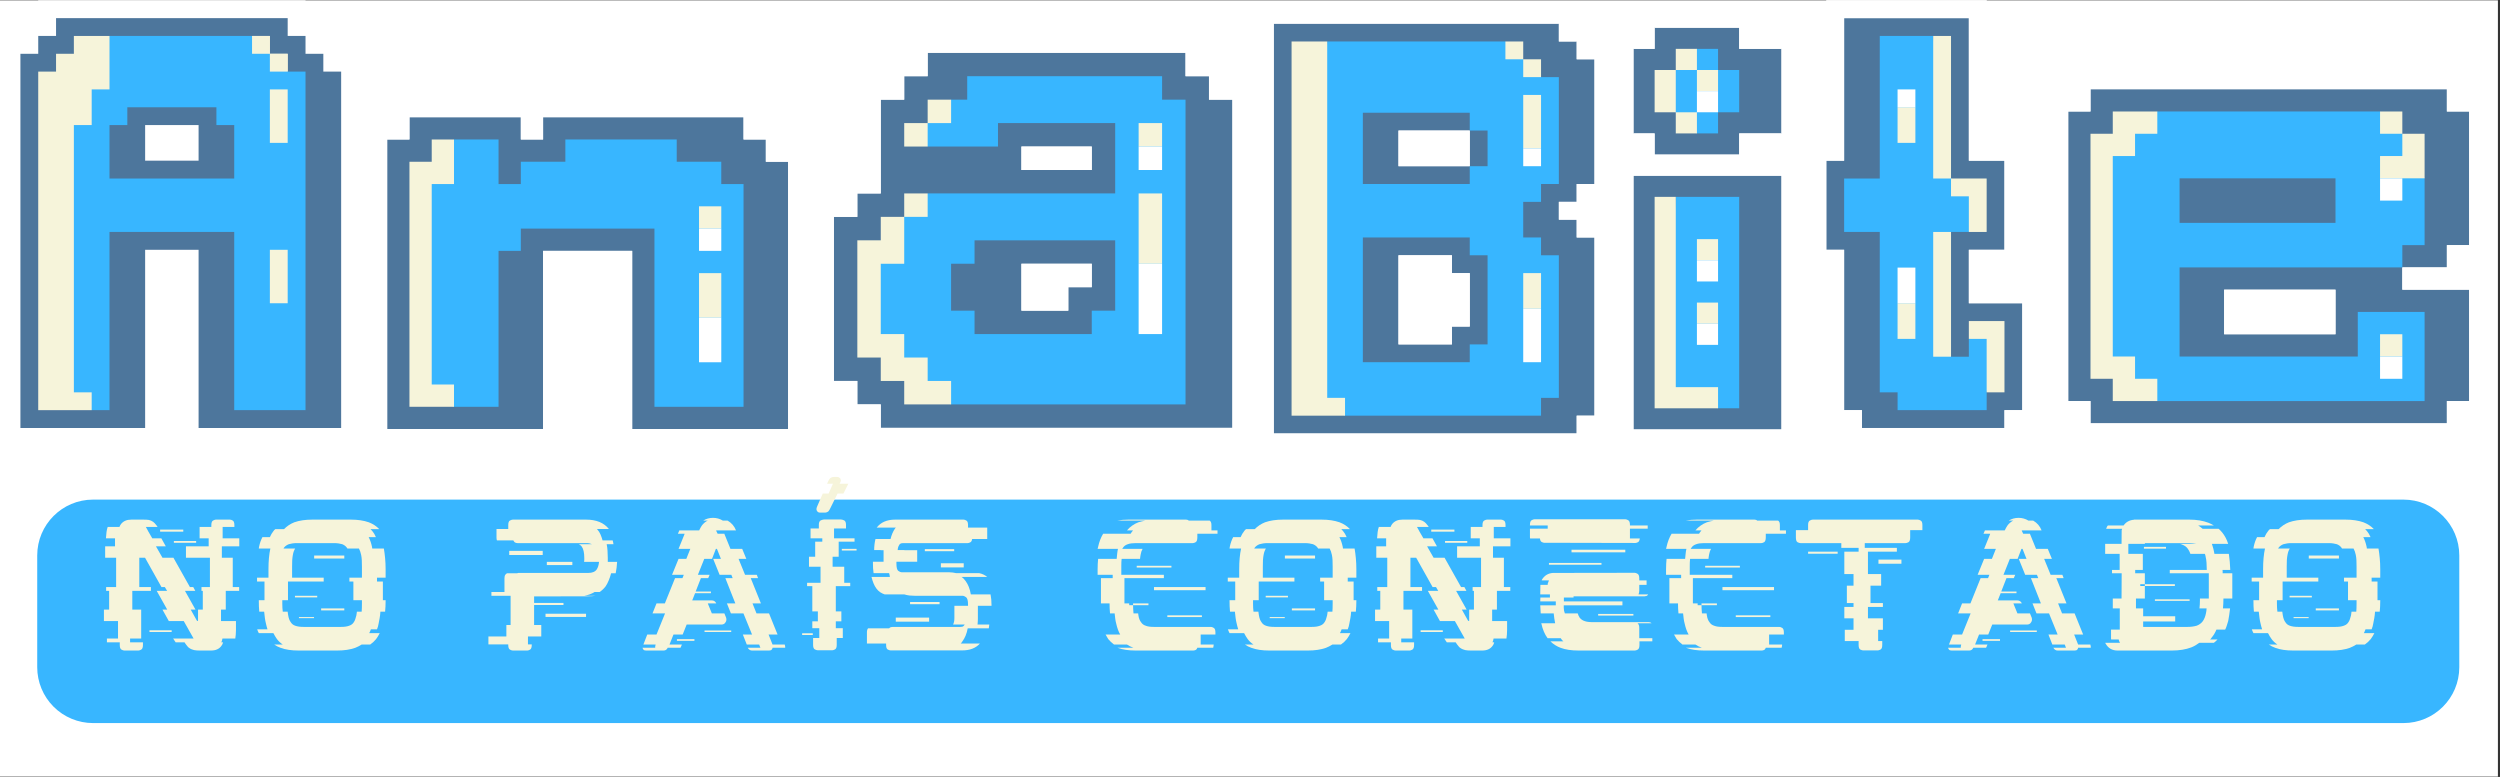 <svg xmlns="http://www.w3.org/2000/svg" xmlns:xlink="http://www.w3.org/1999/xlink" width="798" zoomAndPan="magnify" viewBox="0 0 598.5 186" height="248" preserveAspectRatio="xMidYMid meet" version="1.0"><rect x="0" y="0" width="598.5" height="186" fill="#333333" stroke="none"/><defs><g/><clipPath id="56c63f1735"><path d="M 0 0.078 L 598 0.078 L 598 185.922 L 0 185.922 Z M 0 0.078 " clip-rule="nonzero"/></clipPath><clipPath id="9de2aabaac"><path d="M 385.992 1.398 L 431.703 1.398 L 431.703 107.809 L 385.992 107.809 Z M 385.992 1.398 " clip-rule="nonzero"/></clipPath><clipPath id="bd980ae3e8"><path d="M 385.992 1.398 L 431.703 1.398 L 431.703 107.809 L 385.992 107.809 Z M 385.992 1.398 " clip-rule="nonzero"/></clipPath><clipPath id="4666dd5a02"><path d="M 87.359 22.727 L 193.77 22.727 L 193.77 108.156 L 87.359 108.156 Z M 87.359 22.727 " clip-rule="nonzero"/></clipPath><clipPath id="e02088cdc2"><path d="M 87.359 22.727 L 193.77 22.727 L 193.77 108.156 L 87.359 108.156 Z M 87.359 22.727 " clip-rule="nonzero"/></clipPath><clipPath id="a47adaae56"><path d="M 194.012 7.02 L 300.426 7.02 L 300.426 108.188 L 194.012 108.188 Z M 194.012 7.02 " clip-rule="nonzero"/></clipPath><clipPath id="4df4a197d7"><path d="M 194.012 7.02 L 300.426 7.02 L 300.426 108.188 L 194.012 108.188 Z M 194.012 7.02 " clip-rule="nonzero"/></clipPath><clipPath id="db87fd2612"><path d="M 300.668 1.398 L 386 1.398 L 386 107.809 L 300.668 107.809 Z M 300.668 1.398 " clip-rule="nonzero"/></clipPath><clipPath id="c0150e0c0e"><path d="M 300.668 1.398 L 386 1.398 L 386 107.809 L 300.668 107.809 Z M 300.668 1.398 " clip-rule="nonzero"/></clipPath><clipPath id="cb2d4268a3"><path d="M 0.617 0.078 L 86 0.078 L 86 106.488 L 0.617 106.488 Z M 0.617 0.078 " clip-rule="nonzero"/></clipPath><clipPath id="f9eb5c9d61"><path d="M 432.953 0.078 L 488.406 0.078 L 488.406 106.488 L 432.953 106.488 Z M 432.953 0.078 " clip-rule="nonzero"/></clipPath><clipPath id="d7c22cffa1"><path d="M 432.953 0.078 L 488.406 0.078 L 488.406 106.488 L 432.953 106.488 Z M 432.953 0.078 " clip-rule="nonzero"/></clipPath><clipPath id="60ee6ed964"><path d="M 489.801 16 L 596.211 16 L 596.211 106.652 L 489.801 106.652 Z M 489.801 16 " clip-rule="nonzero"/></clipPath><clipPath id="47c2549592"><path d="M 489.801 16 L 596.211 16 L 596.211 106.652 L 489.801 106.652 Z M 489.801 16 " clip-rule="nonzero"/></clipPath></defs><g clip-path="url(#56c63f1735)"><path fill="#ffffff" d="M 0 0.078 L 598 0.078 L 598 185.922 L 0 185.922 Z M 0 0.078 " fill-opacity="1" fill-rule="nonzero"/></g><g clip-path="url(#9de2aabaac)"><path fill="#ffffff" d="M 426.488 31.941 L 426.488 37.004 L 431.547 37.004 L 431.547 107.867 L 385.992 107.867 L 385.992 37.004 L 391.055 37.004 L 391.055 31.941 L 385.992 31.941 L 385.992 11.695 L 391.055 11.695 L 391.055 6.633 L 396.117 6.633 L 396.117 1.57 L 416.363 1.57 L 416.363 6.633 L 426.488 6.633 L 426.488 11.695 L 431.547 11.695 L 431.547 31.941 Z M 426.488 31.941 " fill-opacity="1" fill-rule="nonzero"/></g><path fill="#4d769c" d="M 391.055 42.066 L 426.488 42.066 L 426.488 102.805 L 391.055 102.805 Z M 416.363 11.695 L 416.363 6.633 L 396.117 6.633 L 396.117 11.695 L 391.055 11.695 L 391.055 31.941 L 396.117 31.941 L 396.117 37.004 L 416.363 37.004 L 416.363 31.941 L 426.488 31.941 L 426.488 11.695 Z M 416.363 11.695 " fill-opacity="1" fill-rule="nonzero"/><path fill="#38b6ff" d="M 416.363 16.754 L 416.363 26.879 L 411.301 26.879 L 411.301 31.941 L 406.242 31.941 L 401.176 26.879 L 398.379 25.367 L 398.379 19.715 L 401.176 16.754 L 406.082 11.695 L 411.301 11.695 L 411.301 16.754 Z M 398.379 94.102 L 411.301 97.746 L 416.363 97.746 L 416.363 47.125 L 401.18 47.129 Z M 398.379 94.102 " fill-opacity="1" fill-rule="nonzero"/><path fill="#f6f4da" d="M 411.301 92.684 L 411.301 97.746 L 396.117 97.746 L 396.117 47.129 L 401.18 47.129 L 401.18 92.684 Z M 406.242 31.941 L 406.242 26.879 L 401.18 26.879 L 401.18 31.941 Z M 406.242 11.695 L 401.18 11.695 L 401.18 16.758 L 406.242 16.758 Z M 401.18 21.816 L 401.18 16.758 L 396.117 16.758 L 396.117 26.879 L 401.18 26.879 Z M 401.18 21.816 " fill-opacity="1" fill-rule="nonzero"/><path fill="#f6f4da" d="M 406.242 72.438 L 411.301 72.438 L 411.301 77.496 L 406.242 77.496 Z M 406.242 62.312 L 411.301 62.312 L 411.301 57.25 L 406.242 57.25 Z M 406.242 16.758 L 406.242 21.816 L 411.301 21.816 L 411.301 16.758 Z M 406.242 16.758 " fill-opacity="1" fill-rule="nonzero"/><g clip-path="url(#bd980ae3e8)"><path fill="#ffffff" d="M 426.488 11.695 L 431.551 11.695 L 431.551 31.941 L 426.488 31.941 Z M 416.363 31.941 L 416.363 37.004 L 396.117 37.004 L 396.117 31.941 L 391.055 31.941 L 391.055 37.004 L 385.992 37.004 L 385.992 107.867 L 431.551 107.867 L 431.551 37.004 L 426.488 37.004 L 426.488 31.941 Z M 426.488 47.129 L 426.488 102.809 L 391.055 102.809 L 391.055 42.066 L 426.488 42.066 Z M 416.363 11.695 L 416.363 6.633 L 426.488 6.633 L 426.488 11.695 Z M 406.242 77.496 L 411.301 77.496 L 411.301 82.559 L 406.242 82.559 Z M 406.242 62.312 L 411.301 62.312 L 411.301 67.375 L 406.242 67.375 Z M 406.242 21.816 L 411.301 21.816 L 411.301 26.879 L 406.242 26.879 Z M 401.18 6.633 L 396.117 6.633 L 396.117 1.57 L 421.426 1.57 L 421.426 6.633 Z M 396.117 11.695 L 391.055 11.695 L 391.055 6.633 L 396.117 6.633 Z M 391.055 26.879 L 391.055 31.941 L 385.992 31.941 L 385.992 11.695 L 391.055 11.695 Z M 391.055 26.879 " fill-opacity="1" fill-rule="nonzero"/></g><g clip-path="url(#4666dd5a02)"><path fill="#ffffff" d="M 194.004 33.395 L 194.004 108.047 L 146.012 108.047 L 146.012 65.391 L 135.348 65.391 L 135.348 108.047 L 87.359 108.047 L 87.359 28.062 L 92.691 28.062 L 92.691 22.73 L 183.34 22.73 L 183.34 28.062 L 188.672 28.062 L 188.672 33.395 Z M 194.004 33.395 " fill-opacity="1" fill-rule="nonzero"/></g><path fill="#4d769c" d="M 188.672 38.727 L 188.672 102.715 L 151.344 102.715 L 151.344 60.059 L 130.016 60.059 L 130.016 102.715 L 92.691 102.715 L 92.691 33.395 L 98.023 33.395 L 98.023 28.062 L 124.684 28.062 L 124.684 33.395 L 130.016 33.395 L 130.016 28.062 L 178.004 28.062 L 178.004 33.395 L 183.34 33.395 L 183.34 38.727 Z M 188.672 38.727 " fill-opacity="1" fill-rule="nonzero"/><path fill="#38b6ff" d="M 178.004 44.059 L 178.004 97.383 L 156.676 97.383 L 156.676 54.727 L 124.684 54.727 L 124.684 60.059 L 119.352 60.059 L 119.352 97.383 L 108.688 97.383 L 99.727 94.297 L 101.098 44.531 L 108.688 33.395 L 119.352 33.395 L 119.352 44.059 L 124.684 44.059 L 124.684 38.727 L 135.348 38.727 L 135.348 33.395 L 162.008 33.395 L 162.008 38.727 L 172.672 38.727 L 172.672 44.059 Z M 178.004 44.059 " fill-opacity="1" fill-rule="nonzero"/><path fill="#f6f4da" d="M 103.355 38.727 L 98.023 38.727 L 98.023 97.383 L 108.688 97.383 L 108.688 92.051 L 103.355 92.051 L 103.355 44.059 L 108.688 44.059 L 108.688 33.395 L 103.355 33.395 Z M 103.355 38.727 " fill-opacity="1" fill-rule="nonzero"/><path fill="#f6f4da" d="M 167.344 70.723 L 167.344 76.055 L 172.676 76.055 L 172.676 65.391 L 167.344 65.391 Z M 167.344 54.727 L 172.676 54.727 L 172.676 49.391 L 167.344 49.391 Z M 167.344 54.727 " fill-opacity="1" fill-rule="nonzero"/><g clip-path="url(#e02088cdc2)"><path fill="#ffffff" d="M 188.672 33.395 L 194.004 33.395 L 194.004 108.047 L 146.016 108.047 L 146.016 65.391 L 135.348 65.391 L 135.348 108.047 L 87.359 108.047 L 87.359 28.062 L 92.691 28.062 L 92.691 22.73 L 183.34 22.73 L 183.34 28.062 L 188.672 28.062 Z M 183.34 38.727 L 183.34 33.395 L 178.008 33.395 L 178.008 28.062 L 130.016 28.062 L 130.016 33.395 L 124.684 33.395 L 124.684 28.062 L 98.023 28.062 L 98.023 33.395 L 92.691 33.395 L 92.691 102.715 L 130.016 102.715 L 130.016 60.059 L 151.348 60.059 L 151.348 102.715 L 188.672 102.715 L 188.672 38.727 Z M 167.344 81.387 L 167.344 86.719 L 172.676 86.719 L 172.676 76.055 L 167.344 76.055 Z M 167.344 60.059 L 172.676 60.059 L 172.676 54.727 L 167.344 54.727 Z M 167.344 60.059 " fill-opacity="1" fill-rule="nonzero"/></g><g clip-path="url(#a47adaae56)"><path fill="#ffffff" d="M 300.652 18.246 L 300.652 108.039 L 205.242 108.039 L 205.242 96.816 L 194.02 96.816 L 194.02 46.305 L 199.633 46.305 L 199.633 40.695 L 205.242 40.695 L 205.242 18.246 L 210.855 18.246 L 210.855 12.633 L 216.469 12.633 L 216.469 7.02 L 289.426 7.02 L 289.426 12.633 L 295.039 12.633 L 295.039 18.246 Z M 300.652 18.246 " fill-opacity="1" fill-rule="nonzero"/></g><path fill="#4d769c" d="M 289.426 23.855 L 289.426 18.246 L 283.816 18.246 L 283.816 12.633 L 222.082 12.633 L 222.082 18.246 L 216.469 18.246 L 216.469 23.855 L 210.855 23.855 L 210.855 46.305 L 205.242 46.305 L 205.242 51.918 L 199.633 51.918 L 199.633 91.203 L 205.242 91.203 L 205.242 96.816 L 210.855 96.816 L 210.855 102.43 L 295.039 102.43 L 295.039 23.855 Z M 244.527 35.082 L 261.367 35.082 L 261.367 40.695 L 244.527 40.695 Z M 261.367 68.754 L 255.754 68.754 L 255.754 74.367 L 244.527 74.367 L 244.527 63.145 L 261.367 63.145 Z M 261.367 68.754 " fill-opacity="1" fill-rule="nonzero"/><path fill="#38b6ff" d="M 278.203 23.855 L 278.203 18.246 L 231.551 18.246 L 231.551 23.855 L 227.695 23.859 L 224.316 26.055 L 222.082 29.469 L 219.273 31.699 L 222.082 35.082 L 238.918 35.082 L 238.918 29.469 L 266.977 29.469 L 266.977 46.305 L 222.082 46.305 L 219.648 49.113 L 216.469 51.918 L 214.715 57.531 L 207.906 61.797 L 207.906 82.484 L 213.227 85.594 L 216.469 89.008 L 220.551 93.422 L 227.691 96.816 L 283.816 96.816 L 283.816 23.855 Z M 266.977 74.367 L 261.367 74.367 L 261.367 79.98 L 233.305 79.98 L 233.305 74.367 L 227.691 74.367 L 227.691 63.145 L 233.305 63.145 L 233.305 57.531 L 266.977 57.531 Z M 266.977 74.367 " fill-opacity="1" fill-rule="nonzero"/><path fill="#f6f4da" d="M 227.695 23.859 L 227.695 29.469 L 222.082 29.469 L 222.082 23.859 Z M 222.082 85.594 L 216.469 85.594 L 216.469 79.98 L 210.855 79.98 L 210.855 63.145 L 216.469 63.145 L 216.469 51.918 L 210.855 51.918 L 210.855 57.531 L 205.246 57.531 L 205.246 85.594 L 210.855 85.594 L 210.855 91.203 L 216.469 91.203 L 216.469 96.816 L 227.695 96.816 L 227.695 91.203 L 222.082 91.203 Z M 222.082 46.309 L 216.469 46.309 L 216.469 51.918 L 222.082 51.918 Z M 216.469 35.082 L 222.082 35.082 L 222.082 29.469 L 216.469 29.469 Z M 216.469 35.082 " fill-opacity="1" fill-rule="nonzero"/><path fill="#f6f4da" d="M 272.59 46.309 L 278.203 46.309 L 278.203 63.145 L 272.59 63.145 Z M 272.59 29.469 L 272.59 35.082 L 278.203 35.082 L 278.203 29.469 Z M 272.59 29.469 " fill-opacity="1" fill-rule="nonzero"/><g clip-path="url(#4df4a197d7)"><path fill="#ffffff" d="M 255.754 35.082 L 261.367 35.082 L 261.367 40.695 L 244.531 40.695 L 244.531 35.082 Z M 250.145 63.145 L 244.531 63.145 L 244.531 74.367 L 255.754 74.367 L 255.754 68.754 L 261.367 68.754 L 261.367 63.145 Z M 272.59 68.754 L 272.59 79.98 L 278.203 79.98 L 278.203 63.145 L 272.59 63.145 Z M 300.652 18.246 L 300.652 108.043 L 205.246 108.043 L 205.246 102.43 L 199.633 102.43 L 199.633 96.816 L 194.02 96.816 L 194.02 46.309 L 199.633 46.309 L 199.633 40.695 L 205.246 40.695 L 205.246 18.246 L 210.855 18.246 L 210.855 12.633 L 216.469 12.633 L 216.469 7.02 L 289.43 7.02 L 289.43 12.633 L 295.039 12.633 L 295.039 18.246 Z M 295.039 23.859 L 289.43 23.859 L 289.43 18.246 L 283.816 18.246 L 283.816 12.633 L 222.082 12.633 L 222.082 18.246 L 216.469 18.246 L 216.469 23.859 L 210.855 23.859 L 210.855 46.309 L 205.246 46.309 L 205.246 51.918 L 199.633 51.918 L 199.633 91.203 L 205.246 91.203 L 205.246 96.816 L 210.855 96.816 L 210.855 102.43 L 295.039 102.43 Z M 272.59 40.695 L 278.203 40.695 L 278.203 35.082 L 272.59 35.082 Z M 272.59 40.695 " fill-opacity="1" fill-rule="nonzero"/></g><g clip-path="url(#db87fd2612)"><path fill="#ffffff" d="M 381.723 9.93 L 377.457 9.93 L 377.457 5.664 L 373.191 5.664 L 373.191 1.398 L 300.672 1.398 L 300.672 108.043 L 381.723 108.043 L 381.723 103.777 L 385.988 103.777 L 385.988 52.586 L 381.723 52.586 L 381.723 48.32 L 385.988 48.32 L 385.988 9.93 Z M 339.062 73.914 L 339.062 65.383 L 343.328 65.383 L 343.328 78.18 L 339.062 78.18 Z M 339.062 73.914 " fill-opacity="1" fill-rule="nonzero"/></g><path fill="#4d769c" d="M 377.457 48.32 L 377.457 44.055 L 381.723 44.055 L 381.723 14.195 L 377.457 14.195 L 377.457 9.93 L 373.188 9.93 L 373.188 5.664 L 304.938 5.664 L 304.938 103.777 L 377.457 103.777 L 377.457 99.512 L 381.723 99.512 L 381.723 56.852 L 377.457 56.852 L 377.457 52.586 L 373.188 52.586 L 373.188 48.32 Z M 334.797 31.258 L 351.859 31.258 L 351.859 39.789 L 334.797 39.789 Z M 347.594 82.445 L 334.797 82.445 L 334.797 61.117 L 347.594 61.117 L 347.594 65.383 L 351.859 65.383 L 351.859 78.18 L 347.594 78.18 Z M 347.594 82.445 " fill-opacity="1" fill-rule="nonzero"/><path fill="#38b6ff" d="M 368.922 48.32 L 368.922 44.055 L 373.188 44.055 L 373.188 18.461 L 368.922 18.461 L 366.793 16.328 L 364.656 14.195 L 360.395 9.93 L 317.734 9.93 L 313.43 96.234 L 322 99.512 L 368.922 99.512 L 368.922 95.246 L 373.188 95.246 L 373.188 61.117 L 368.922 61.117 L 368.922 56.852 L 364.656 56.852 L 364.656 48.32 Z M 356.125 82.445 L 351.859 82.445 L 351.859 86.711 L 326.266 86.711 L 326.266 56.852 L 351.859 56.852 L 351.859 61.117 L 356.125 61.117 Z M 356.125 39.789 L 351.859 39.789 L 351.859 44.055 L 326.266 44.055 L 326.266 26.992 L 351.859 26.992 L 351.859 31.258 L 356.125 31.258 Z M 356.125 39.789 " fill-opacity="1" fill-rule="nonzero"/><path fill="#f6f4da" d="M 364.66 65.383 L 368.926 65.383 L 368.926 73.914 L 364.66 73.914 Z M 364.66 26.992 L 364.66 35.523 L 368.926 35.523 L 368.926 22.727 L 364.66 22.727 Z M 364.66 14.195 L 364.66 18.461 L 368.926 18.461 L 368.926 14.195 Z M 360.395 9.93 L 360.395 14.195 L 364.66 14.195 L 364.66 9.93 Z M 360.395 9.93 " fill-opacity="1" fill-rule="nonzero"/><path fill="#f6f4da" d="M 322 95.246 L 322 99.512 L 309.203 99.512 L 309.203 9.93 L 317.734 9.93 L 317.734 95.246 Z M 322 95.246 " fill-opacity="1" fill-rule="nonzero"/><g clip-path="url(#c0150e0c0e)"><path fill="#ffffff" d="M 381.723 61.117 L 381.723 56.852 L 385.988 56.852 L 385.988 103.777 L 381.723 103.777 L 381.723 108.043 L 300.672 108.043 L 300.672 1.398 L 373.191 1.398 L 373.191 5.664 L 304.938 5.664 L 304.938 103.777 L 377.457 103.777 L 377.457 99.512 L 381.723 99.512 Z M 381.723 9.93 L 377.457 9.93 L 377.457 14.195 L 381.723 14.195 L 381.723 44.055 L 377.457 44.055 L 377.457 48.32 L 373.191 48.32 L 373.191 52.586 L 377.457 52.586 L 377.457 56.852 L 385.988 56.852 L 385.988 52.586 L 381.723 52.586 L 381.723 48.32 L 385.988 48.32 L 385.988 9.93 Z M 377.457 9.93 L 377.457 5.664 L 373.191 5.664 L 373.191 9.93 Z M 364.66 78.18 L 364.66 86.715 L 368.926 86.715 L 368.926 73.914 L 364.66 73.914 Z M 364.66 39.789 L 368.926 39.789 L 368.926 35.523 L 364.66 35.523 Z M 347.594 65.383 L 351.863 65.383 L 351.863 78.18 L 347.594 78.18 L 347.594 82.449 L 334.797 82.449 L 334.797 61.117 L 347.594 61.117 Z M 343.328 65.383 L 339.062 65.383 L 339.062 78.18 L 343.328 78.18 Z M 343.328 31.258 L 334.797 31.258 L 334.797 39.789 L 351.863 39.789 L 351.863 31.258 Z M 343.328 31.258 " fill-opacity="1" fill-rule="nonzero"/></g><g clip-path="url(#cb2d4268a3)"><path fill="#ffffff" d="M 85.938 12.875 L 85.938 106.723 L 43.277 106.723 L 43.277 64.066 L 39.012 64.066 L 39.012 106.723 L 0.621 106.723 L 0.621 8.609 L 4.887 8.609 L 4.887 4.344 L 9.152 4.344 L 9.152 0.078 L 73.141 0.078 L 73.141 4.344 L 77.406 4.344 L 77.406 8.609 L 81.672 8.609 L 81.672 12.875 Z M 85.938 12.875 " fill-opacity="1" fill-rule="nonzero"/></g><path fill="#4d769c" d="M 77.406 17.141 L 77.406 12.875 L 73.141 12.875 L 73.141 8.609 L 68.871 8.609 L 68.871 4.344 L 13.418 4.344 L 13.418 8.609 L 9.152 8.609 L 9.152 12.875 L 4.887 12.875 L 4.887 102.457 L 34.746 102.457 L 34.746 59.801 L 47.543 59.801 L 47.543 102.457 L 81.672 102.457 L 81.672 17.141 C 81.672 17.141 77.406 17.141 77.406 17.141 Z M 47.543 29.938 L 47.543 38.469 L 34.746 38.469 L 34.746 29.938 Z M 47.543 29.938 " fill-opacity="1" fill-rule="nonzero"/><path fill="#f6f4da" d="M 64.605 59.801 L 68.871 59.801 L 68.871 72.598 L 64.605 72.598 Z M 64.605 25.672 L 64.605 34.203 L 68.871 34.203 L 68.871 21.406 L 64.605 21.406 Z M 64.605 12.875 L 64.605 17.141 L 68.871 17.141 L 68.871 12.875 Z M 60.34 8.609 L 60.34 12.875 L 64.605 12.875 L 64.605 8.609 Z M 60.34 8.609 " fill-opacity="1" fill-rule="nonzero"/><path fill="#38b6ff" d="M 68.871 17.141 L 64.605 12.875 L 62.473 11.75 L 60.34 8.609 L 26.215 8.609 L 19.879 12.875 L 17.684 16.051 L 15.613 17.141 L 12.75 94.941 L 21.949 98.191 L 26.215 98.191 L 26.215 55.531 L 56.074 55.531 L 56.074 98.191 L 73.141 98.191 L 73.141 17.141 Z M 56.074 42.734 L 26.215 42.734 L 26.215 29.938 L 30.48 29.938 L 30.48 25.672 L 51.809 25.672 L 51.809 29.938 L 56.074 29.938 Z M 56.074 42.734 " fill-opacity="1" fill-rule="nonzero"/><path fill="#f6f4da" d="M 26.215 8.609 L 26.215 21.406 L 21.949 21.406 L 21.949 29.938 L 17.684 29.938 L 17.684 93.926 L 21.949 93.926 L 21.949 98.191 L 9.152 98.191 L 9.152 17.141 L 13.418 17.141 L 13.418 12.875 L 17.684 12.875 L 17.684 8.609 Z M 26.215 8.609 " fill-opacity="1" fill-rule="nonzero"/><path fill="#f6f4da" d="M 64.605 59.801 L 68.871 59.801 L 68.871 72.598 L 64.605 72.598 Z M 64.605 25.672 L 64.605 34.203 L 68.871 34.203 L 68.871 21.406 L 64.605 21.406 Z M 64.605 12.875 L 64.605 17.141 L 68.871 17.141 L 68.871 12.875 Z M 60.34 8.609 L 60.34 12.875 L 64.605 12.875 L 64.605 8.609 Z M 60.34 8.609 " fill-opacity="1" fill-rule="nonzero"/><g clip-path="url(#f9eb5c9d61)"><path fill="#ffffff" d="M 432.953 34.203 L 432.953 64.062 L 437.219 64.062 L 437.219 102.457 L 441.484 102.457 L 441.484 106.723 L 484.141 106.723 L 484.141 102.457 L 488.406 102.457 L 488.406 68.328 L 475.609 68.328 L 475.609 64.062 L 484.141 64.062 L 484.141 34.203 L 475.609 34.203 L 475.609 0.078 L 437.219 0.078 L 437.219 34.203 Z M 432.953 34.203 " fill-opacity="1" fill-rule="nonzero"/></g><path fill="#4d769c" d="M 437.219 38.469 L 437.219 59.797 L 441.484 59.797 L 441.484 98.191 L 445.75 98.191 L 445.75 102.457 L 479.875 102.457 L 479.875 98.191 L 484.141 98.191 L 484.141 72.594 L 471.344 72.594 L 471.344 59.797 L 479.875 59.797 L 479.875 38.469 L 471.344 38.469 L 471.344 4.344 L 441.484 4.344 L 441.484 38.469 Z M 437.219 38.469 " fill-opacity="1" fill-rule="nonzero"/><path fill="#38b6ff" d="M 441.484 42.734 L 441.484 55.531 L 450.016 55.531 L 450.016 93.926 L 454.281 93.926 L 454.281 98.191 L 475.609 98.191 L 475.609 93.926 L 478.285 78.492 L 471.34 81.129 L 471.344 85.395 L 467.078 85.395 L 467.078 55.531 L 471.34 55.531 L 473.559 45.312 L 467.078 42.734 L 462.809 8.609 L 450.016 8.609 L 450.016 42.734 Z M 441.484 42.734 " fill-opacity="1" fill-rule="nonzero"/><path fill="#f6f4da" d="M 467.074 59.797 L 467.074 85.395 L 462.809 85.395 L 462.809 55.531 L 467.074 55.531 Z M 467.074 12.875 L 467.074 42.734 L 462.809 42.734 L 462.809 8.609 L 467.074 8.609 Z M 475.605 42.734 L 475.605 55.531 L 471.34 55.531 L 471.34 47 L 467.074 47 L 467.074 42.734 Z M 479.871 76.863 L 479.871 93.926 L 475.605 93.926 L 475.605 81.129 L 471.34 81.129 L 471.34 76.863 Z M 479.871 76.863 " fill-opacity="1" fill-rule="nonzero"/><path fill="#f6f4da" d="M 458.543 76.863 L 458.543 81.129 L 454.277 81.129 L 454.277 72.598 L 458.543 72.598 Z M 458.543 29.938 L 458.543 34.203 L 454.277 34.203 L 454.277 25.672 L 458.543 25.672 Z M 458.543 29.938 " fill-opacity="1" fill-rule="nonzero"/><g clip-path="url(#d7c22cffa1)"><path fill="#ffffff" d="M 437.215 34.203 L 432.949 34.203 L 432.949 64.066 L 437.215 64.066 L 437.215 102.457 L 441.48 102.457 L 441.48 106.723 L 484.137 106.723 L 484.137 102.457 L 488.402 102.457 L 488.402 68.332 L 475.605 68.332 L 475.605 64.066 L 484.137 64.066 L 484.137 34.203 L 475.605 34.203 L 475.605 0.078 L 437.215 0.078 Z M 441.48 38.469 L 441.48 4.344 L 471.34 4.344 L 471.34 38.469 L 479.871 38.469 L 479.871 59.797 L 471.34 59.797 L 471.34 72.598 L 484.137 72.598 L 484.137 98.191 L 479.871 98.191 L 479.871 102.457 L 445.746 102.457 L 445.746 98.191 L 441.48 98.191 L 441.48 59.797 L 437.215 59.797 L 437.215 38.469 Z M 458.543 68.332 L 458.543 72.598 L 454.277 72.598 L 454.277 64.066 L 458.543 64.066 Z M 458.543 25.672 L 454.277 25.672 L 454.277 21.406 L 458.543 21.406 Z M 458.543 25.672 " fill-opacity="1" fill-rule="nonzero"/></g><g clip-path="url(#60ee6ed964)"><path fill="#ffffff" d="M 591.113 58.684 L 591.113 64.016 L 596.445 64.016 L 596.445 101.344 L 591.113 101.344 L 591.113 106.676 L 495.133 106.676 L 495.133 101.344 L 489.801 101.344 L 489.801 21.359 L 495.133 21.359 L 495.133 16.027 L 591.113 16.027 L 591.113 21.359 L 596.445 21.359 L 596.445 58.684 Z M 591.113 58.684 " fill-opacity="1" fill-rule="nonzero"/></g><path fill="#4d769c" d="M 585.781 64.016 L 585.781 58.684 L 591.113 58.684 L 591.113 26.691 L 585.781 26.691 L 585.781 21.359 L 500.465 21.359 L 500.465 26.691 L 495.133 26.691 L 495.133 96.012 L 500.465 96.012 L 500.465 101.344 L 585.781 101.344 L 585.781 96.012 L 591.113 96.012 L 591.113 69.348 L 575.117 69.348 L 575.117 64.016 Z M 559.121 80.016 L 532.457 80.016 L 532.457 69.348 L 559.121 69.348 Z M 559.121 80.016 " fill-opacity="1" fill-rule="nonzero"/><path fill="#38b6ff" d="M 575.117 64.016 L 575.117 58.684 L 580.449 58.684 L 580.449 42.688 L 575.117 32.023 L 569.785 26.691 L 516.461 26.691 L 506.758 33.625 L 503.473 36.867 L 503.324 85.348 L 508.465 89.078 L 516.461 96.012 L 580.449 96.012 L 580.449 74.684 L 564.453 74.684 L 564.453 85.348 L 521.793 85.348 L 521.793 64.016 Z M 521.793 42.688 L 559.121 42.688 L 559.121 53.352 L 521.793 53.352 Z M 521.793 42.688 " fill-opacity="1" fill-rule="nonzero"/><path fill="#f6f4da" d="M 505.797 26.691 L 505.797 32.023 L 500.465 32.023 L 500.465 90.68 L 505.797 90.68 L 505.797 96.012 L 516.461 96.012 L 516.461 90.68 L 511.129 90.68 L 511.129 85.348 L 505.797 85.348 L 505.797 37.355 L 511.129 37.355 L 511.129 32.023 L 516.461 32.023 L 516.461 26.691 Z M 505.797 26.691 " fill-opacity="1" fill-rule="nonzero"/><path fill="#f6f4da" d="M 580.449 32.023 L 580.449 42.688 L 569.785 42.688 L 569.785 37.355 L 575.117 37.355 L 575.117 32.023 Z M 569.785 85.348 L 575.117 85.348 L 575.117 80.016 L 569.785 80.016 Z M 569.785 26.691 L 569.785 32.023 L 575.117 32.023 L 575.117 26.691 Z M 569.785 26.691 " fill-opacity="1" fill-rule="nonzero"/><g clip-path="url(#47c2549592)"><path fill="#ffffff" d="M 591.113 21.359 L 596.445 21.359 L 596.445 58.684 L 591.113 58.684 L 591.113 26.691 L 585.781 26.691 L 585.781 21.359 L 500.465 21.359 L 500.465 26.691 L 495.133 26.691 L 495.133 96.012 L 500.465 96.012 L 500.465 101.344 L 585.781 101.344 L 585.781 96.012 L 591.113 96.012 L 591.113 69.348 L 575.117 69.348 L 575.117 64.016 L 585.781 64.016 L 585.781 58.684 L 591.113 58.684 L 591.113 64.016 L 596.445 64.016 L 596.445 101.344 L 591.113 101.344 L 591.113 106.676 L 495.133 106.676 L 495.133 101.344 L 489.801 101.344 L 489.801 21.359 L 495.133 21.359 L 495.133 16.027 L 591.113 16.027 Z M 569.785 85.348 L 575.117 85.348 L 575.117 90.68 L 569.785 90.68 Z M 569.785 42.688 L 575.117 42.688 L 575.117 48.02 L 569.785 48.02 Z M 553.789 69.348 L 559.121 69.348 L 559.121 80.016 L 532.457 80.016 L 532.457 69.348 Z M 553.789 69.348 " fill-opacity="1" fill-rule="nonzero"/></g><path fill="#38b6ff" d="M 22.285 119.605 L 575.379 119.605 C 582.766 119.605 588.754 125.594 588.754 132.98 L 588.754 159.73 C 588.754 167.117 582.766 173.105 575.379 173.105 L 22.285 173.105 C 18.738 173.105 15.336 171.695 12.828 169.188 C 10.32 166.68 8.91 163.277 8.91 159.73 L 8.91 132.98 C 8.91 125.594 14.898 119.605 22.285 119.605 Z M 22.285 119.605 " fill-opacity="1" fill-rule="nonzero"/><g fill="#f6f4da" fill-opacity="1"><g transform="translate(24.112, 155.707)"><g><path d="M 33.172 -24.922 L 29 -24.922 L 29 -22.188 L 31.609 -22.188 L 31.609 -15.156 L 33.141 -15.156 L 33.141 -14.25 L 29.938 -14.25 L 29.938 -9.766 L 28.797 -9.766 L 28.797 -7.031 L 32.375 -7.031 L 32.375 -4.859 C 32.375 -4.484 32.359 -4.125 32.328 -3.781 C 32.305 -3.438 32.27 -3.125 32.219 -2.844 L 29.141 -2.844 C 29.117 -2.664 29.082 -2.5 29.031 -2.344 C 28.977 -2.195 28.926 -2.062 28.875 -1.938 L 29.297 -1.938 C 29.242 -1.758 29.188 -1.598 29.125 -1.453 C 29.062 -1.316 28.977 -1.188 28.875 -1.062 C 28.344 -0.332 27.52 0.031 26.406 0.031 L 23.641 0.031 C 23.129 0.031 22.695 -0.004 22.344 -0.078 C 22.164 -0.129 21.988 -0.188 21.812 -0.25 C 21.633 -0.312 21.469 -0.395 21.312 -0.5 C 21.008 -0.676 20.734 -0.953 20.484 -1.328 C 20.43 -1.398 20.363 -1.492 20.281 -1.609 C 20.207 -1.723 20.133 -1.832 20.062 -1.938 L 17.938 -1.938 C 17.863 -2.062 17.781 -2.188 17.688 -2.312 C 17.602 -2.445 17.508 -2.586 17.406 -2.734 L 17.328 -2.844 L 22.234 -2.844 L 19.875 -7.031 L 16.297 -7.031 L 14.781 -9.766 L 15.922 -9.766 L 13.406 -14.25 L 15.891 -14.25 L 15.359 -15.156 L 14.547 -15.156 L 10.609 -22.188 L 9.234 -22.188 L 9.234 -15.156 L 12.016 -15.156 L 12.016 -14.25 L 7.562 -14.25 L 7.562 -9.766 L 9.688 -9.766 L 9.688 -2.844 L 7.031 -2.844 L 7.031 -1.938 L 10.109 -1.938 L 10.109 -1.297 C 10.109 -0.711 9.969 -0.344 9.688 -0.188 C 9.406 -0.039 9.191 0.031 9.047 0.031 L 5.656 0.031 C 5.477 0.031 5.25 -0.039 4.969 -0.188 C 4.695 -0.344 4.562 -0.711 4.562 -1.297 L 4.562 -1.938 L 1.484 -1.938 L 1.484 -2.844 L 4.141 -2.844 L 4.141 -7.031 L 0.766 -7.031 L 0.766 -9.766 L 2.016 -9.766 L 2.016 -14.25 L 1.297 -14.25 L 1.297 -15.156 L 3.688 -15.156 L 3.688 -22.188 L 1.062 -22.188 L 1.062 -24.922 L 3.422 -24.922 L 3.422 -26.406 C 3.422 -26.488 3.422 -26.562 3.422 -26.625 C 3.422 -26.688 3.422 -26.754 3.422 -26.828 L 1.25 -26.828 C 1.281 -27.41 1.328 -27.926 1.391 -28.375 C 1.453 -28.832 1.547 -29.227 1.672 -29.562 L 4.484 -29.562 C 4.609 -29.863 4.734 -30.094 4.859 -30.25 C 5.422 -30.957 6.242 -31.312 7.328 -31.312 L 10.141 -31.312 C 10.422 -31.312 10.676 -31.305 10.906 -31.297 C 11.133 -31.285 11.336 -31.266 11.516 -31.234 C 11.891 -31.16 12.234 -31.008 12.547 -30.781 C 12.797 -30.602 13.07 -30.312 13.375 -29.906 C 13.426 -29.852 13.469 -29.797 13.5 -29.734 C 13.539 -29.672 13.578 -29.613 13.609 -29.562 L 10.797 -29.562 C 10.891 -29.414 10.977 -29.258 11.062 -29.094 C 11.156 -28.926 11.254 -28.738 11.359 -28.531 L 12.344 -26.828 L 14.516 -26.828 L 15.578 -24.922 L 13.219 -24.922 L 14.781 -22.188 L 17.406 -22.188 L 21.359 -15.156 L 22.156 -15.156 L 22.641 -14.25 L 20.172 -14.25 L 22.688 -9.766 L 21.547 -9.766 L 22.984 -7.188 C 23.035 -7.102 23.078 -7.062 23.109 -7.062 L 23.297 -7.062 C 23.297 -7.094 23.297 -7.109 23.297 -7.109 C 23.297 -7.109 23.297 -7.117 23.297 -7.141 L 23.297 -9.766 L 24.438 -9.766 L 24.438 -14.25 L 24.125 -14.25 L 24.125 -15.156 L 26.141 -15.156 L 26.141 -22.188 L 20.406 -22.188 L 20.406 -24.922 L 25.844 -24.922 L 25.844 -26.828 L 23.672 -26.828 L 23.672 -29.562 L 26.484 -29.562 L 26.484 -29.984 C 26.484 -30.586 26.625 -30.957 26.906 -31.094 C 27.188 -31.238 27.398 -31.312 27.547 -31.312 L 30.938 -31.312 C 31.113 -31.312 31.332 -31.238 31.594 -31.094 C 31.863 -30.957 32 -30.586 32 -29.984 L 32 -29.562 L 29.188 -29.562 L 29.188 -26.828 L 33.172 -26.828 Z M 19.766 -28.422 L 19.766 -28.922 L 14.219 -28.922 L 14.219 -28.422 Z M 16.984 -4.406 L 16.984 -4.828 L 11.672 -4.828 L 11.672 -4.406 Z M 22.844 -25.766 L 22.844 -26.188 L 17.516 -26.188 L 17.516 -25.766 Z M 22.844 -25.766 "/></g></g></g><g fill="#f6f4da" fill-opacity="1"><g transform="translate(60.052, 155.707)"><g><path d="M 32.266 -17.406 L 30.203 -17.406 L 30.203 -16.484 L 31.609 -16.484 L 31.609 -12.016 L 32.266 -12.016 L 32.266 -11.891 C 32.266 -10.953 32.223 -10.078 32.141 -9.266 L 31.016 -9.266 C 30.984 -8.734 30.926 -8.238 30.844 -7.781 C 30.77 -7.332 30.688 -6.891 30.594 -6.453 C 30.562 -6.203 30.508 -5.961 30.438 -5.734 C 30.363 -5.504 30.285 -5.273 30.203 -5.047 L 28.734 -5.047 C 28.68 -4.898 28.625 -4.75 28.562 -4.594 C 28.5 -4.445 28.426 -4.297 28.344 -4.141 L 30.859 -4.141 C 30.578 -3.586 30.285 -3.109 29.984 -2.703 C 29.578 -2.211 29.109 -1.781 28.578 -1.406 L 26.531 -1.406 C 26.27 -1.25 26.016 -1.102 25.766 -0.969 C 25.516 -0.832 25.25 -0.711 24.969 -0.609 C 23.75 -0.18 22.316 0.031 20.672 0.031 L 11.406 0.031 C 9.727 0.031 8.305 -0.18 7.141 -0.609 C 6.859 -0.711 6.582 -0.832 6.312 -0.969 C 6.051 -1.102 5.812 -1.25 5.594 -1.406 L 7.641 -1.406 C 7.078 -1.781 6.609 -2.223 6.234 -2.734 C 6.078 -2.941 5.93 -3.164 5.797 -3.406 C 5.66 -3.645 5.523 -3.891 5.391 -4.141 L 1.906 -4.141 C 1.82 -4.297 1.75 -4.445 1.688 -4.594 C 1.625 -4.75 1.566 -4.898 1.516 -5.047 L 3.984 -5.047 C 3.91 -5.273 3.844 -5.504 3.781 -5.734 C 3.719 -5.961 3.66 -6.203 3.609 -6.453 C 3.504 -6.859 3.422 -7.297 3.359 -7.766 C 3.297 -8.234 3.238 -8.734 3.188 -9.266 L 2.016 -9.266 C 1.941 -10.078 1.906 -10.953 1.906 -11.891 L 1.906 -12.016 L 3.266 -12.016 L 3.266 -16.484 L 1.484 -16.484 L 1.484 -17.406 L 4.219 -17.406 L 4.219 -19.422 C 4.219 -21.348 4.367 -23.004 4.672 -24.391 L 1.906 -24.391 C 1.926 -24.473 1.938 -24.551 1.938 -24.625 C 1.938 -24.695 1.945 -24.758 1.969 -24.812 C 2.145 -25.676 2.414 -26.445 2.781 -27.125 L 4.562 -27.125 C 4.789 -27.664 5.066 -28.133 5.391 -28.531 C 5.441 -28.633 5.508 -28.723 5.594 -28.797 C 5.688 -28.879 5.773 -28.957 5.859 -29.031 L 7.938 -29.031 C 8.625 -29.738 9.445 -30.285 10.406 -30.672 C 11.625 -31.098 13.055 -31.312 14.703 -31.312 L 23.938 -31.312 C 25.582 -31.312 27.016 -31.098 28.234 -30.672 C 29.242 -30.285 30.078 -29.738 30.734 -29.031 L 28.656 -29.031 C 28.727 -28.957 28.801 -28.879 28.875 -28.797 C 28.957 -28.723 29.035 -28.633 29.109 -28.531 C 29.441 -28.133 29.719 -27.664 29.938 -27.125 L 28.203 -27.125 C 28.555 -26.445 28.82 -25.676 29 -24.812 C 29.02 -24.758 29.031 -24.695 29.031 -24.625 C 29.031 -24.551 29.039 -24.473 29.062 -24.391 L 31.844 -24.391 C 31.969 -23.68 32.066 -22.914 32.141 -22.094 C 32.223 -21.27 32.266 -20.379 32.266 -19.422 Z M 24.547 -16.484 L 23.594 -16.484 L 23.594 -17.406 L 26.594 -17.406 L 26.594 -20.062 C 26.594 -20.625 26.582 -21.141 26.562 -21.609 C 26.539 -22.078 26.488 -22.5 26.406 -22.875 C 26.281 -23.477 26.102 -23.984 25.875 -24.391 L 23.109 -24.391 C 23.078 -24.441 23.055 -24.477 23.047 -24.5 C 23.035 -24.531 23.016 -24.562 22.984 -24.594 C 22.734 -24.945 22.367 -25.223 21.891 -25.422 C 21.641 -25.492 21.348 -25.555 21.016 -25.609 C 20.68 -25.66 20.312 -25.688 19.906 -25.688 L 11.016 -25.688 C 10.609 -25.688 10.25 -25.66 9.938 -25.609 C 9.625 -25.555 9.336 -25.492 9.078 -25.422 C 8.578 -25.223 8.195 -24.945 7.938 -24.594 C 7.914 -24.562 7.895 -24.531 7.875 -24.5 C 7.863 -24.477 7.848 -24.441 7.828 -24.391 L 10.609 -24.391 C 10.348 -23.984 10.164 -23.477 10.062 -22.875 C 9.988 -22.5 9.938 -22.078 9.906 -21.609 C 9.883 -21.141 9.875 -20.625 9.875 -20.062 L 9.875 -17.406 L 17.438 -17.406 L 17.438 -16.484 L 8.891 -16.484 L 8.891 -12.016 L 7.531 -12.016 L 7.531 -11.203 C 7.531 -10.492 7.566 -9.848 7.641 -9.266 L 8.812 -9.266 C 8.844 -9.117 8.863 -8.969 8.875 -8.812 C 8.883 -8.664 8.906 -8.523 8.938 -8.391 C 9.062 -7.66 9.273 -7.102 9.578 -6.719 C 9.828 -6.32 10.191 -6.047 10.672 -5.891 C 11.18 -5.711 11.844 -5.625 12.656 -5.625 L 21.547 -5.625 C 22.379 -5.625 23.023 -5.711 23.484 -5.891 C 23.992 -6.047 24.375 -6.32 24.625 -6.719 C 24.781 -6.926 24.906 -7.176 25 -7.469 C 25.102 -7.758 25.191 -8.066 25.266 -8.391 C 25.297 -8.523 25.316 -8.664 25.328 -8.812 C 25.336 -8.969 25.359 -9.117 25.391 -9.266 L 26.531 -9.266 C 26.551 -9.547 26.566 -9.848 26.578 -10.172 C 26.586 -10.504 26.594 -10.848 26.594 -11.203 L 26.594 -12.016 L 24.547 -12.016 Z M 22.375 -9.578 L 22.375 -10.062 L 16.828 -10.062 L 16.828 -9.578 Z M 15.125 -7.719 L 15.125 -7.984 L 11.516 -7.984 L 11.516 -7.719 Z M 22.375 -22 L 22.375 -22.719 L 15.156 -22.719 L 15.156 -22 Z M 15.891 -12.688 L 15.891 -13.078 L 10.562 -13.078 L 10.562 -12.688 Z M 15.891 -12.688 "/></g></g></g><g fill="#f6f4da" fill-opacity="1"><g transform="translate(96.03, 155.707)"><g/></g></g><g fill="#f6f4da" fill-opacity="1"><g transform="translate(117.457, 155.707)"><g><path d="M 28.047 -21.203 L 30.281 -21.203 C 30.258 -20.723 30.219 -20.254 30.156 -19.797 C 30.094 -19.336 30.02 -18.895 29.938 -18.469 L 28.844 -18.469 C 28.688 -17.863 28.5 -17.301 28.281 -16.781 C 28.07 -16.258 27.828 -15.785 27.547 -15.359 C 27.348 -15.098 27.129 -14.852 26.891 -14.625 C 26.648 -14.395 26.391 -14.18 26.109 -13.984 L 24.891 -13.984 C 24.203 -13.555 23.391 -13.254 22.453 -13.078 L 25.156 -13.078 C 24.625 -12.992 24.039 -12.953 23.406 -12.953 L 10.406 -12.922 L 10.406 -6.078 L 12.125 -6.078 L 12.125 -3.344 L 8.938 -3.344 L 8.938 -1.438 L 9.844 -1.438 L 9.844 -1.297 C 9.844 -0.711 9.707 -0.344 9.438 -0.188 C 9.176 -0.039 8.957 0.031 8.781 0.031 L 5.312 0.031 C 5.133 0.031 4.906 -0.039 4.625 -0.188 C 4.352 -0.344 4.219 -0.711 4.219 -1.297 L 4.219 -1.438 L -0.531 -1.438 L -0.531 -3.344 L 3.766 -3.344 L 3.766 -6.078 L 4.781 -6.078 L 4.781 -13.078 L 0.188 -13.078 L 0.188 -13.984 L 3.312 -13.984 L 3.312 -17.25 C 3.312 -17.633 3.379 -17.922 3.516 -18.109 C 3.648 -18.297 3.797 -18.414 3.953 -18.469 L 6.391 -18.469 C 6.461 -18.52 6.535 -18.547 6.609 -18.547 C 6.68 -18.547 6.742 -18.547 6.797 -18.547 L 23.375 -18.547 C 24.332 -18.547 25.004 -18.82 25.391 -19.375 C 25.691 -19.812 25.879 -20.422 25.953 -21.203 L 22.375 -21.203 C 22.406 -21.359 22.422 -21.504 22.422 -21.641 C 22.422 -21.773 22.422 -21.93 22.422 -22.109 C 22.422 -23.379 22.219 -24.297 21.812 -24.859 C 21.688 -25.055 21.457 -25.242 21.125 -25.422 L 24.281 -25.422 C 24.102 -25.492 23.906 -25.555 23.688 -25.609 C 23.477 -25.66 23.234 -25.688 22.953 -25.688 L 6.422 -25.688 C 6.297 -25.688 6.129 -25.723 5.922 -25.797 C 5.723 -25.879 5.562 -26.055 5.438 -26.328 L 1.516 -26.328 C 1.441 -26.484 1.406 -26.703 1.406 -26.984 L 1.406 -29.062 L 4.219 -29.062 L 4.219 -29.984 C 4.219 -30.586 4.352 -30.957 4.625 -31.094 C 4.906 -31.238 5.133 -31.312 5.312 -31.312 L 22.844 -31.312 C 25.301 -31.312 27.125 -30.562 28.312 -29.062 L 25.453 -29.062 C 25.535 -28.988 25.586 -28.926 25.609 -28.875 C 25.891 -28.551 26.125 -28.172 26.312 -27.734 C 26.5 -27.305 26.66 -26.836 26.797 -26.328 L 29.219 -26.328 C 29.27 -26.18 29.305 -26.031 29.328 -25.875 C 29.359 -25.727 29.383 -25.578 29.406 -25.422 L 27.781 -25.422 C 27.883 -24.941 27.953 -24.422 27.984 -23.859 C 28.023 -23.305 28.047 -22.723 28.047 -22.109 C 28.047 -21.961 28.047 -21.812 28.047 -21.656 C 28.047 -21.508 28.047 -21.359 28.047 -21.203 Z M 12.469 -22.844 L 12.469 -23.828 L 4.453 -23.828 L 4.453 -22.844 Z M 19.562 -20.438 L 19.562 -21.203 L 13.453 -21.203 L 13.453 -20.438 Z M 22.844 -8.016 L 22.844 -8.781 L 13.141 -8.781 L 13.141 -8.016 Z M 17.438 -10.875 L 17.438 -11.359 L 10.406 -11.359 L 10.406 -10.875 Z M 17.438 -10.875 "/></g></g></g><g fill="#f6f4da" fill-opacity="1"><g transform="translate(151.307, 155.707)"><g><path d="M 36.562 -1.406 C 36.656 -1.102 36.691 -0.848 36.672 -0.641 L 33.625 -0.641 C 33.625 -0.617 33.625 -0.594 33.625 -0.562 C 33.625 -0.539 33.625 -0.531 33.625 -0.531 C 33.602 -0.426 33.535 -0.305 33.422 -0.172 C 33.305 -0.035 33.098 0.031 32.797 0.031 L 28.734 0.031 C 28.297 0.031 27.953 -0.191 27.703 -0.641 L 30.734 -0.641 C 30.734 -0.641 30.711 -0.691 30.672 -0.797 L 30.438 -1.406 L 27.469 -1.406 L 26.531 -3.797 L 28.734 -3.797 L 26.672 -8.859 L 23.672 -8.859 L 22.719 -11.25 L 24.734 -11.25 L 22.344 -17.297 L 24.094 -17.297 L 23.781 -18.094 L 20.969 -18.094 L 19.422 -21.922 L 21.281 -21.922 L 20.328 -24.312 L 20.109 -24.312 C 20.109 -24.312 20.094 -24.301 20.062 -24.281 L 19.156 -21.922 L 17.297 -21.922 L 15.766 -18.094 L 18.578 -18.094 L 18.234 -17.297 L 16.484 -17.297 L 15.234 -14.094 L 18.891 -14.094 L 18.891 -13.688 L 15.094 -13.688 L 14.406 -11.969 L 19.078 -11.969 C 19.586 -11.969 19.953 -11.727 20.172 -11.25 L 18.156 -11.25 C 18.156 -11.25 18.156 -11.238 18.156 -11.219 C 18.156 -11.207 18.156 -11.203 18.156 -11.203 L 19.109 -8.859 L 22.109 -8.859 L 22.531 -7.828 C 22.656 -7.398 22.602 -7.031 22.375 -6.719 C 22.176 -6.363 21.848 -6.188 21.391 -6.188 L 13.078 -6.188 L 12.125 -3.797 L 9.922 -3.797 L 8.969 -1.406 L 11.938 -1.406 L 11.672 -0.766 C 11.672 -0.734 11.645 -0.691 11.594 -0.641 L 8.547 -0.641 C 8.348 -0.191 8.02 0.031 7.562 0.031 L 3.375 0.031 C 3.07 0.031 2.863 -0.035 2.75 -0.172 C 2.633 -0.305 2.566 -0.426 2.547 -0.531 C 2.547 -0.582 2.535 -0.617 2.516 -0.641 L 5.547 -0.641 C 5.523 -0.848 5.562 -1.102 5.656 -1.406 L 2.703 -1.406 C 2.703 -1.426 2.707 -1.438 2.719 -1.438 C 2.727 -1.438 2.734 -1.438 2.734 -1.438 L 3.641 -3.797 L 5.859 -3.797 L 7.906 -8.859 L 4.906 -8.859 L 5.859 -11.25 L 7.859 -11.25 L 10.297 -17.297 L 12.078 -17.297 L 12.391 -18.094 L 9.578 -18.094 L 11.141 -21.922 L 13 -21.922 L 13.953 -24.312 L 11.141 -24.312 L 12.547 -27.781 C 12.547 -27.801 12.551 -27.82 12.562 -27.844 C 12.57 -27.875 12.578 -27.906 12.578 -27.938 L 10.984 -27.938 C 11.035 -28.062 11.094 -28.191 11.156 -28.328 C 11.219 -28.461 11.273 -28.598 11.328 -28.734 L 16.078 -28.734 C 16.273 -29.16 16.473 -29.523 16.672 -29.828 C 16.879 -30.129 17.098 -30.367 17.328 -30.547 C 17.398 -30.598 17.477 -30.66 17.562 -30.734 C 17.656 -30.816 17.754 -30.883 17.859 -30.938 C 17.91 -30.957 17.961 -30.977 18.016 -31 C 18.066 -31.031 18.102 -31.055 18.125 -31.078 L 17.031 -31.078 C 17.738 -31.516 18.52 -31.734 19.375 -31.734 C 20.238 -31.734 21.023 -31.516 21.734 -31.078 L 22.875 -31.078 C 23.832 -30.523 24.504 -29.742 24.891 -28.734 L 20.141 -28.734 C 20.16 -28.648 20.18 -28.578 20.203 -28.516 C 20.234 -28.453 20.266 -28.395 20.297 -28.344 C 20.316 -28.27 20.379 -28.133 20.484 -27.938 L 22.109 -27.938 C 22.109 -27.906 22.113 -27.875 22.125 -27.844 C 22.145 -27.82 22.156 -27.801 22.156 -27.781 L 23.562 -24.312 L 26.375 -24.312 L 27.359 -21.922 L 25.5 -21.922 L 27.062 -18.094 L 29.875 -18.094 L 30.172 -17.297 L 28.422 -17.297 L 30.859 -11.25 L 28.844 -11.25 L 29.797 -8.859 L 32.797 -8.859 L 34.844 -3.797 L 32.688 -3.797 L 33.625 -1.438 C 33.625 -1.438 33.625 -1.426 33.625 -1.406 Z M 17.359 -4.781 L 17.359 -4.406 L 23.75 -4.406 L 23.75 -4.781 Z M 10.75 -2.703 L 10.75 -2.281 L 14.938 -2.281 L 14.938 -2.703 Z M 10.75 -2.703 "/></g></g></g><g fill="#f6f4da" fill-opacity="1"><g transform="translate(190.515, 155.707)"><g><path d="M 14.547 -24.312 L 14.547 -23.906 L 11.016 -23.906 L 11.016 -24.312 Z M 4.062 -4.109 L 4.062 -3.688 L 1.516 -3.688 L 1.516 -4.109 Z M 10.266 -22.422 L 8.812 -22.422 L 8.812 -20.031 L 11.594 -20.031 L 11.594 -16.188 L 13.031 -16.188 L 13.031 -15.391 L 9.578 -15.391 L 9.578 -9.344 L 10.906 -9.344 L 10.906 -6.953 L 9.578 -6.953 L 9.578 -5.312 L 11.25 -5.312 L 11.25 -2.969 L 9.797 -2.969 L 9.797 -1.328 C 9.797 -0.742 9.656 -0.379 9.375 -0.234 C 9.102 -0.098 8.891 -0.031 8.734 -0.031 L 5.25 -0.031 C 5.07 -0.031 4.844 -0.098 4.562 -0.234 C 4.281 -0.379 4.141 -0.742 4.141 -1.328 L 4.141 -2.969 L 5.625 -2.969 L 5.625 -5.312 L 3.953 -5.312 L 3.953 -6.953 L 5.281 -6.953 L 5.281 -9.344 L 3.953 -9.344 L 3.953 -15.391 L 2.703 -15.391 L 2.703 -16.188 L 5.922 -16.188 L 5.922 -20.031 L 3.156 -20.031 L 3.156 -22.422 L 4.641 -22.422 L 4.641 -26.031 L 6.344 -26.031 L 6.344 -26.828 L 3.531 -26.828 L 3.531 -29.188 L 5.516 -29.188 L 5.516 -30.062 C 5.516 -30.645 5.676 -31.004 6 -31.141 C 6.332 -31.273 6.586 -31.344 6.766 -31.344 L 10.797 -31.344 C 10.992 -31.344 11.242 -31.273 11.547 -31.141 C 11.859 -31.004 12.016 -30.645 12.016 -30.062 L 12.016 -29.188 L 9.156 -29.188 L 9.156 -26.828 L 14.062 -26.828 L 14.062 -26.031 L 10.266 -26.031 Z M 5.094 -33.359 C 4.914 -33.586 4.898 -33.906 5.047 -34.312 L 6.453 -37.547 L 7.859 -37.547 L 8.891 -39.906 L 7.484 -39.906 L 7.75 -40.469 C 7.957 -40.926 8.18 -41.219 8.422 -41.344 C 8.66 -41.469 8.879 -41.531 9.078 -41.531 L 9.844 -41.531 C 10.039 -41.531 10.203 -41.492 10.328 -41.422 C 10.461 -41.348 10.566 -41.27 10.641 -41.188 C 10.691 -41.094 10.734 -40.969 10.766 -40.812 C 10.805 -40.656 10.766 -40.453 10.641 -40.203 L 10.484 -39.906 L 12.578 -39.906 L 11.406 -37.547 L 10 -37.547 L 8.25 -34.016 C 8.125 -33.734 7.973 -33.488 7.797 -33.281 C 7.535 -33.082 7.242 -32.984 6.922 -32.984 L 5.891 -32.984 C 5.66 -32.984 5.484 -33.02 5.359 -33.094 C 5.234 -33.176 5.145 -33.266 5.094 -33.359 Z M 5.094 -33.359 "/></g></g></g><g fill="#f6f4da" fill-opacity="1"><g transform="translate(206.433, 155.707)"><g><path d="M 27.672 -10.672 L 27.672 -7.484 C 27.672 -7.254 27.66 -7.031 27.641 -6.812 C 27.629 -6.602 27.613 -6.395 27.594 -6.188 L 30.406 -6.188 C 30.375 -6.039 30.352 -5.891 30.344 -5.734 C 30.332 -5.586 30.312 -5.438 30.281 -5.281 L 25.234 -5.281 C 25.004 -4.008 24.57 -2.957 23.938 -2.125 C 23.832 -1.945 23.707 -1.785 23.562 -1.641 L 28.156 -1.641 C 27.164 -0.547 25.758 0 23.938 0 L 6.766 0 C 6.609 0 6.391 -0.066 6.109 -0.203 C 5.836 -0.348 5.703 -0.711 5.703 -1.297 L 5.703 -1.641 L 1.109 -1.641 L 1.109 -4.328 C 1.109 -4.734 1.195 -5.051 1.375 -5.281 L 6.422 -5.281 C 6.547 -5.438 6.691 -5.531 6.859 -5.562 C 7.023 -5.602 7.16 -5.625 7.266 -5.625 L 23.484 -5.625 C 23.816 -5.625 24.051 -5.68 24.188 -5.797 C 24.32 -5.91 24.414 -6.02 24.469 -6.125 C 24.5 -6.145 24.516 -6.164 24.516 -6.188 L 21.734 -6.188 C 21.941 -6.594 22.047 -7.102 22.047 -7.719 L 22.047 -10.672 L 25.312 -10.672 L 25.312 -10.984 C 25.312 -11.922 25.156 -12.504 24.844 -12.734 C 24.539 -12.961 24.254 -13.078 23.984 -13.078 L 12.578 -13.078 C 12.172 -13.078 11.75 -13.098 11.312 -13.141 C 10.883 -13.191 10.469 -13.281 10.062 -13.406 L 5.359 -13.406 C 4.973 -13.539 4.609 -13.719 4.266 -13.938 C 3.93 -14.164 3.625 -14.473 3.344 -14.859 C 2.863 -15.516 2.484 -16.426 2.203 -17.594 L 6.609 -17.594 C 6.586 -17.75 6.562 -17.898 6.531 -18.047 C 6.508 -18.203 6.473 -18.352 6.422 -18.5 L 2.703 -18.5 C 2.648 -18.883 2.609 -19.281 2.578 -19.688 C 2.555 -20.094 2.547 -20.508 2.547 -20.938 L 2.547 -21.234 L 5.094 -21.234 L 5.094 -23.828 C 5.094 -23.879 5.094 -23.91 5.094 -23.922 C 5.094 -23.93 5.094 -23.953 5.094 -23.984 L 4.406 -23.984 C 4.406 -23.984 4.406 -23.992 4.406 -24.016 L 2.844 -24.016 C 2.844 -24.93 2.945 -25.816 3.156 -26.672 L 6.766 -26.672 C 6.992 -27.641 7.359 -28.488 7.859 -29.219 C 7.91 -29.27 7.945 -29.305 7.969 -29.328 C 8 -29.359 8.031 -29.383 8.062 -29.406 L 3.453 -29.406 C 4.441 -30.676 5.91 -31.312 7.859 -31.312 L 24.25 -31.312 C 24.426 -31.312 24.645 -31.238 24.906 -31.094 C 25.176 -30.957 25.312 -30.598 25.312 -30.016 L 25.312 -29.406 L 29.906 -29.406 L 29.906 -26.984 C 29.906 -26.93 29.906 -26.879 29.906 -26.828 C 29.906 -26.773 29.906 -26.723 29.906 -26.672 L 26.297 -26.672 C 26.242 -26.242 26.086 -25.973 25.828 -25.859 C 25.578 -25.742 25.391 -25.688 25.266 -25.688 L 9.797 -25.688 C 9.473 -25.688 9.238 -25.633 9.094 -25.531 C 8.957 -25.438 8.863 -25.32 8.812 -25.188 C 8.613 -24.883 8.5 -24.492 8.469 -24.016 L 10.062 -24.016 C 10.062 -23.992 10.062 -23.984 10.062 -23.984 L 13.141 -23.984 C 13.141 -23.93 13.141 -23.863 13.141 -23.781 C 13.141 -23.707 13.141 -23.645 13.141 -23.594 L 13.141 -21.234 L 8.172 -21.234 L 8.172 -20.781 C 8.172 -19.844 8.32 -19.258 8.625 -19.031 C 8.926 -18.812 9.219 -18.703 9.5 -18.703 L 20.859 -18.703 C 21.141 -18.703 21.41 -18.68 21.672 -18.641 C 21.941 -18.598 22.203 -18.551 22.453 -18.5 L 27.969 -18.5 C 28.695 -18.352 29.344 -18.051 29.906 -17.594 L 23.75 -17.594 C 23.945 -17.469 24.125 -17.32 24.281 -17.156 C 24.438 -16.988 24.586 -16.805 24.734 -16.609 C 25.348 -15.773 25.766 -14.707 25.984 -13.406 L 30.703 -13.406 C 30.859 -12.625 30.938 -11.766 30.938 -10.828 L 30.938 -10.672 Z M 16 -6.875 L 16 -7.859 L 8.016 -7.859 L 8.016 -6.875 Z M 24.281 -19.875 L 24.281 -20.859 L 18.812 -20.859 L 18.812 -19.875 Z M 18.5 -11.062 L 18.5 -11.594 L 11.438 -11.594 L 11.438 -11.062 Z M 22 -23.75 L 22 -24.25 L 14.969 -24.25 L 14.969 -23.75 Z M 22 -23.75 "/></g></g></g><g fill="#f6f4da" fill-opacity="1"><g transform="translate(238.764, 155.707)"><g/></g></g><g fill="#f6f4da" fill-opacity="1"><g transform="translate(260.191, 155.707)"><g><path d="M 9.797 -25.422 C 9.297 -25.266 8.914 -24.988 8.656 -24.594 C 8.633 -24.562 8.609 -24.52 8.578 -24.469 C 8.555 -24.414 8.52 -24.363 8.469 -24.312 L 13.344 -24.312 C 13.238 -24.133 13.145 -23.926 13.062 -23.688 C 12.988 -23.445 12.926 -23.191 12.875 -22.922 C 12.852 -22.766 12.828 -22.609 12.797 -22.453 C 12.773 -22.305 12.754 -22.129 12.734 -21.922 L 8.328 -21.922 C 8.297 -21.672 8.273 -21.395 8.266 -21.094 C 8.254 -20.789 8.25 -20.461 8.25 -20.109 L 8.25 -18.094 L 18.438 -18.094 L 18.438 -17.297 L 9 -17.297 L 9 -11.25 L 11.062 -11.25 C 11.062 -10.332 11.098 -9.535 11.172 -8.859 L 12.281 -8.859 C 12.301 -8.773 12.312 -8.695 12.312 -8.625 C 12.312 -8.551 12.32 -8.473 12.344 -8.391 C 12.445 -7.68 12.664 -7.125 13 -6.719 C 13.25 -6.32 13.629 -6.047 14.141 -5.891 C 14.586 -5.711 15.234 -5.625 16.078 -5.625 L 29.719 -5.625 C 29.895 -5.625 30.113 -5.547 30.375 -5.391 C 30.645 -5.242 30.781 -4.879 30.781 -4.297 L 30.781 -3.797 L 27.25 -3.797 L 27.25 -1.406 L 30.359 -1.406 L 30.359 -1.297 C 30.359 -1.172 30.344 -1.051 30.312 -0.938 C 30.289 -0.82 30.27 -0.723 30.25 -0.641 L 26.453 -0.641 C 26.348 -0.336 26.191 -0.148 25.984 -0.078 C 25.785 -0.004 25.625 0.031 25.5 0.031 L 11.672 0.031 C 9.992 0.031 8.57 -0.18 7.406 -0.609 C 7.383 -0.609 7.359 -0.617 7.328 -0.641 L 11.141 -0.641 C 10.859 -0.742 10.586 -0.859 10.328 -0.984 C 10.078 -1.109 9.836 -1.25 9.609 -1.406 L 6.5 -1.406 C 5.969 -1.812 5.508 -2.242 5.125 -2.703 C 5.031 -2.879 4.926 -3.055 4.812 -3.234 C 4.695 -3.41 4.586 -3.598 4.484 -3.797 L 7.984 -3.797 C 7.578 -4.504 7.258 -5.379 7.031 -6.422 C 6.926 -6.797 6.848 -7.188 6.797 -7.594 C 6.742 -8 6.695 -8.422 6.656 -8.859 L 5.547 -8.859 C 5.473 -9.617 5.438 -10.414 5.438 -11.25 L 3.375 -11.25 C 3.375 -11.352 3.375 -11.457 3.375 -11.562 C 3.375 -11.676 3.375 -11.785 3.375 -11.891 L 3.375 -17.297 L 6.188 -17.297 L 6.188 -18.094 L 2.578 -18.094 L 2.578 -19.422 C 2.578 -20.305 2.617 -21.141 2.703 -21.922 L 7.141 -21.922 C 7.191 -22.359 7.234 -22.773 7.266 -23.172 C 7.305 -23.578 7.367 -23.957 7.453 -24.312 L 2.578 -24.312 C 2.609 -24.395 2.629 -24.477 2.641 -24.562 C 2.648 -24.656 2.672 -24.738 2.703 -24.812 C 2.953 -25.977 3.352 -27.02 3.906 -27.938 L 10.484 -27.938 C 10.609 -28.156 10.75 -28.352 10.906 -28.531 C 10.977 -28.613 11.031 -28.68 11.062 -28.734 L 9.609 -28.734 C 9.961 -29.16 10.367 -29.535 10.828 -29.859 C 11.285 -30.191 11.789 -30.461 12.344 -30.672 C 12.625 -30.742 12.895 -30.816 13.156 -30.891 C 13.426 -30.973 13.711 -31.035 14.016 -31.078 L 7.297 -31.078 C 8.109 -31.234 8.984 -31.312 9.922 -31.312 L 23.75 -31.312 C 23.82 -31.312 23.922 -31.297 24.047 -31.266 C 24.18 -31.242 24.297 -31.18 24.391 -31.078 L 29.406 -31.078 C 29.539 -30.984 29.645 -30.852 29.719 -30.688 C 29.789 -30.52 29.828 -30.285 29.828 -29.984 L 29.828 -28.734 L 31.281 -28.734 L 31.281 -27.938 L 26.453 -27.938 L 26.453 -27.062 C 26.453 -26.445 26.316 -26.062 26.047 -25.906 C 25.785 -25.758 25.566 -25.688 25.391 -25.688 L 11.734 -25.688 C 11.359 -25.688 11.004 -25.664 10.672 -25.625 C 10.348 -25.594 10.055 -25.523 9.797 -25.422 Z M 19.266 -8.391 L 19.266 -7.984 L 27.547 -7.984 L 27.547 -8.391 Z M 11.938 -20.25 L 11.938 -19.844 L 20.25 -19.844 L 20.25 -20.25 Z M 16.078 -15.156 L 16.078 -14.406 L 28.422 -14.406 L 28.422 -15.156 Z M 10.141 -11.25 L 10.141 -10.828 L 14.75 -10.828 L 14.75 -11.25 Z M 10.141 -11.25 "/></g></g></g><g fill="#f6f4da" fill-opacity="1"><g transform="translate(292.446, 155.707)"><g><path d="M 32.266 -17.406 L 30.203 -17.406 L 30.203 -16.484 L 31.609 -16.484 L 31.609 -12.016 L 32.266 -12.016 L 32.266 -11.891 C 32.266 -10.953 32.223 -10.078 32.141 -9.266 L 31.016 -9.266 C 30.984 -8.734 30.926 -8.238 30.844 -7.781 C 30.77 -7.332 30.688 -6.891 30.594 -6.453 C 30.562 -6.203 30.508 -5.961 30.438 -5.734 C 30.363 -5.504 30.285 -5.273 30.203 -5.047 L 28.734 -5.047 C 28.68 -4.898 28.625 -4.75 28.562 -4.594 C 28.5 -4.445 28.426 -4.297 28.344 -4.141 L 30.859 -4.141 C 30.578 -3.586 30.285 -3.109 29.984 -2.703 C 29.578 -2.211 29.109 -1.781 28.578 -1.406 L 26.531 -1.406 C 26.27 -1.25 26.016 -1.102 25.766 -0.969 C 25.516 -0.832 25.25 -0.711 24.969 -0.609 C 23.75 -0.18 22.316 0.031 20.672 0.031 L 11.406 0.031 C 9.727 0.031 8.305 -0.18 7.141 -0.609 C 6.859 -0.711 6.582 -0.832 6.312 -0.969 C 6.051 -1.102 5.812 -1.25 5.594 -1.406 L 7.641 -1.406 C 7.078 -1.781 6.609 -2.223 6.234 -2.734 C 6.078 -2.941 5.93 -3.164 5.797 -3.406 C 5.66 -3.645 5.523 -3.891 5.391 -4.141 L 1.906 -4.141 C 1.82 -4.297 1.75 -4.445 1.688 -4.594 C 1.625 -4.75 1.566 -4.898 1.516 -5.047 L 3.984 -5.047 C 3.91 -5.273 3.844 -5.504 3.781 -5.734 C 3.719 -5.961 3.66 -6.203 3.609 -6.453 C 3.504 -6.859 3.422 -7.297 3.359 -7.766 C 3.297 -8.234 3.238 -8.734 3.188 -9.266 L 2.016 -9.266 C 1.941 -10.078 1.906 -10.953 1.906 -11.891 L 1.906 -12.016 L 3.266 -12.016 L 3.266 -16.484 L 1.484 -16.484 L 1.484 -17.406 L 4.219 -17.406 L 4.219 -19.422 C 4.219 -21.348 4.367 -23.004 4.672 -24.391 L 1.906 -24.391 C 1.926 -24.473 1.938 -24.551 1.938 -24.625 C 1.938 -24.695 1.945 -24.758 1.969 -24.812 C 2.145 -25.676 2.414 -26.445 2.781 -27.125 L 4.562 -27.125 C 4.789 -27.664 5.066 -28.133 5.391 -28.531 C 5.441 -28.633 5.508 -28.723 5.594 -28.797 C 5.688 -28.879 5.773 -28.957 5.859 -29.031 L 7.938 -29.031 C 8.625 -29.738 9.445 -30.285 10.406 -30.672 C 11.625 -31.098 13.055 -31.312 14.703 -31.312 L 23.938 -31.312 C 25.582 -31.312 27.016 -31.098 28.234 -30.672 C 29.242 -30.285 30.078 -29.738 30.734 -29.031 L 28.656 -29.031 C 28.727 -28.957 28.801 -28.879 28.875 -28.797 C 28.957 -28.723 29.035 -28.633 29.109 -28.531 C 29.441 -28.133 29.719 -27.664 29.938 -27.125 L 28.203 -27.125 C 28.555 -26.445 28.82 -25.676 29 -24.812 C 29.02 -24.758 29.031 -24.695 29.031 -24.625 C 29.031 -24.551 29.039 -24.473 29.062 -24.391 L 31.844 -24.391 C 31.969 -23.68 32.066 -22.914 32.141 -22.094 C 32.223 -21.27 32.266 -20.379 32.266 -19.422 Z M 24.547 -16.484 L 23.594 -16.484 L 23.594 -17.406 L 26.594 -17.406 L 26.594 -20.062 C 26.594 -20.625 26.582 -21.141 26.562 -21.609 C 26.539 -22.078 26.488 -22.5 26.406 -22.875 C 26.281 -23.477 26.102 -23.984 25.875 -24.391 L 23.109 -24.391 C 23.078 -24.441 23.055 -24.477 23.047 -24.5 C 23.035 -24.531 23.016 -24.562 22.984 -24.594 C 22.734 -24.945 22.367 -25.223 21.891 -25.422 C 21.641 -25.492 21.348 -25.555 21.016 -25.609 C 20.68 -25.66 20.312 -25.688 19.906 -25.688 L 11.016 -25.688 C 10.609 -25.688 10.25 -25.66 9.938 -25.609 C 9.625 -25.555 9.336 -25.492 9.078 -25.422 C 8.578 -25.223 8.195 -24.945 7.938 -24.594 C 7.914 -24.562 7.895 -24.531 7.875 -24.5 C 7.863 -24.477 7.848 -24.441 7.828 -24.391 L 10.609 -24.391 C 10.348 -23.984 10.164 -23.477 10.062 -22.875 C 9.988 -22.5 9.938 -22.078 9.906 -21.609 C 9.883 -21.141 9.875 -20.625 9.875 -20.062 L 9.875 -17.406 L 17.438 -17.406 L 17.438 -16.484 L 8.891 -16.484 L 8.891 -12.016 L 7.531 -12.016 L 7.531 -11.203 C 7.531 -10.492 7.566 -9.848 7.641 -9.266 L 8.812 -9.266 C 8.844 -9.117 8.863 -8.969 8.875 -8.812 C 8.883 -8.664 8.906 -8.523 8.938 -8.391 C 9.062 -7.66 9.273 -7.102 9.578 -6.719 C 9.828 -6.32 10.191 -6.047 10.672 -5.891 C 11.18 -5.711 11.844 -5.625 12.656 -5.625 L 21.547 -5.625 C 22.379 -5.625 23.023 -5.711 23.484 -5.891 C 23.992 -6.047 24.375 -6.32 24.625 -6.719 C 24.781 -6.926 24.906 -7.176 25 -7.469 C 25.102 -7.758 25.191 -8.066 25.266 -8.391 C 25.297 -8.523 25.316 -8.664 25.328 -8.812 C 25.336 -8.969 25.359 -9.117 25.391 -9.266 L 26.531 -9.266 C 26.551 -9.547 26.566 -9.848 26.578 -10.172 C 26.586 -10.504 26.594 -10.848 26.594 -11.203 L 26.594 -12.016 L 24.547 -12.016 Z M 22.375 -9.578 L 22.375 -10.062 L 16.828 -10.062 L 16.828 -9.578 Z M 15.125 -7.719 L 15.125 -7.984 L 11.516 -7.984 L 11.516 -7.719 Z M 22.375 -22 L 22.375 -22.719 L 15.156 -22.719 L 15.156 -22 Z M 15.891 -12.688 L 15.891 -13.078 L 10.562 -13.078 L 10.562 -12.688 Z M 15.891 -12.688 "/></g></g></g><g fill="#f6f4da" fill-opacity="1"><g transform="translate(328.423, 155.707)"><g><path d="M 33.172 -24.922 L 29 -24.922 L 29 -22.188 L 31.609 -22.188 L 31.609 -15.156 L 33.141 -15.156 L 33.141 -14.25 L 29.938 -14.25 L 29.938 -9.766 L 28.797 -9.766 L 28.797 -7.031 L 32.375 -7.031 L 32.375 -4.859 C 32.375 -4.484 32.359 -4.125 32.328 -3.781 C 32.305 -3.438 32.27 -3.125 32.219 -2.844 L 29.141 -2.844 C 29.117 -2.664 29.082 -2.5 29.031 -2.344 C 28.977 -2.195 28.926 -2.062 28.875 -1.938 L 29.297 -1.938 C 29.242 -1.758 29.188 -1.598 29.125 -1.453 C 29.062 -1.316 28.977 -1.188 28.875 -1.062 C 28.344 -0.332 27.52 0.031 26.406 0.031 L 23.641 0.031 C 23.129 0.031 22.695 -0.004 22.344 -0.078 C 22.164 -0.129 21.988 -0.188 21.812 -0.25 C 21.633 -0.312 21.469 -0.395 21.312 -0.5 C 21.008 -0.676 20.734 -0.953 20.484 -1.328 C 20.43 -1.398 20.363 -1.492 20.281 -1.609 C 20.207 -1.723 20.133 -1.832 20.062 -1.938 L 17.938 -1.938 C 17.863 -2.062 17.781 -2.188 17.688 -2.312 C 17.602 -2.445 17.508 -2.586 17.406 -2.734 L 17.328 -2.844 L 22.234 -2.844 L 19.875 -7.031 L 16.297 -7.031 L 14.781 -9.766 L 15.922 -9.766 L 13.406 -14.25 L 15.891 -14.25 L 15.359 -15.156 L 14.547 -15.156 L 10.609 -22.188 L 9.234 -22.188 L 9.234 -15.156 L 12.016 -15.156 L 12.016 -14.25 L 7.562 -14.25 L 7.562 -9.766 L 9.688 -9.766 L 9.688 -2.844 L 7.031 -2.844 L 7.031 -1.938 L 10.109 -1.938 L 10.109 -1.297 C 10.109 -0.711 9.969 -0.344 9.688 -0.188 C 9.406 -0.039 9.191 0.031 9.047 0.031 L 5.656 0.031 C 5.477 0.031 5.25 -0.039 4.969 -0.188 C 4.695 -0.344 4.562 -0.711 4.562 -1.297 L 4.562 -1.938 L 1.484 -1.938 L 1.484 -2.844 L 4.141 -2.844 L 4.141 -7.031 L 0.766 -7.031 L 0.766 -9.766 L 2.016 -9.766 L 2.016 -14.25 L 1.297 -14.25 L 1.297 -15.156 L 3.688 -15.156 L 3.688 -22.188 L 1.062 -22.188 L 1.062 -24.922 L 3.422 -24.922 L 3.422 -26.406 C 3.422 -26.488 3.422 -26.562 3.422 -26.625 C 3.422 -26.688 3.422 -26.754 3.422 -26.828 L 1.25 -26.828 C 1.281 -27.41 1.328 -27.926 1.391 -28.375 C 1.453 -28.832 1.547 -29.227 1.672 -29.562 L 4.484 -29.562 C 4.609 -29.863 4.734 -30.094 4.859 -30.25 C 5.422 -30.957 6.242 -31.312 7.328 -31.312 L 10.141 -31.312 C 10.422 -31.312 10.676 -31.305 10.906 -31.297 C 11.133 -31.285 11.336 -31.266 11.516 -31.234 C 11.891 -31.16 12.234 -31.008 12.547 -30.781 C 12.797 -30.602 13.07 -30.312 13.375 -29.906 C 13.426 -29.852 13.469 -29.797 13.5 -29.734 C 13.539 -29.672 13.578 -29.613 13.609 -29.562 L 10.797 -29.562 C 10.891 -29.414 10.977 -29.258 11.062 -29.094 C 11.156 -28.926 11.254 -28.738 11.359 -28.531 L 12.344 -26.828 L 14.516 -26.828 L 15.578 -24.922 L 13.219 -24.922 L 14.781 -22.188 L 17.406 -22.188 L 21.359 -15.156 L 22.156 -15.156 L 22.641 -14.25 L 20.172 -14.25 L 22.688 -9.766 L 21.547 -9.766 L 22.984 -7.188 C 23.035 -7.102 23.078 -7.062 23.109 -7.062 L 23.297 -7.062 C 23.297 -7.094 23.297 -7.109 23.297 -7.109 C 23.297 -7.109 23.297 -7.117 23.297 -7.141 L 23.297 -9.766 L 24.438 -9.766 L 24.438 -14.25 L 24.125 -14.25 L 24.125 -15.156 L 26.141 -15.156 L 26.141 -22.188 L 20.406 -22.188 L 20.406 -24.922 L 25.844 -24.922 L 25.844 -26.828 L 23.672 -26.828 L 23.672 -29.562 L 26.484 -29.562 L 26.484 -29.984 C 26.484 -30.586 26.625 -30.957 26.906 -31.094 C 27.188 -31.238 27.398 -31.312 27.547 -31.312 L 30.938 -31.312 C 31.113 -31.312 31.332 -31.238 31.594 -31.094 C 31.863 -30.957 32 -30.586 32 -29.984 L 32 -29.562 L 29.188 -29.562 L 29.188 -26.828 L 33.172 -26.828 Z M 19.766 -28.422 L 19.766 -28.922 L 14.219 -28.922 L 14.219 -28.422 Z M 16.984 -4.406 L 16.984 -4.828 L 11.672 -4.828 L 11.672 -4.406 Z M 22.844 -25.766 L 22.844 -26.188 L 17.516 -26.188 L 17.516 -25.766 Z M 22.844 -25.766 "/></g></g></g><g fill="#f6f4da" fill-opacity="1"><g transform="translate(364.363, 155.707)"><g><path d="M 25.844 -29.906 L 30.094 -29.906 L 30.094 -29.141 L 25.844 -29.141 L 25.844 -27.062 C 25.844 -27.008 25.844 -26.961 25.844 -26.922 C 25.844 -26.879 25.844 -26.836 25.844 -26.797 L 28.203 -26.797 C 28.148 -26.305 27.992 -26.004 27.734 -25.891 C 27.484 -25.773 27.297 -25.719 27.172 -25.719 L 5.312 -25.766 C 5.188 -25.766 5 -25.82 4.75 -25.938 C 4.5 -26.051 4.348 -26.336 4.297 -26.797 L 1.938 -26.797 C 1.914 -26.836 1.906 -26.926 1.906 -27.062 L 1.906 -29.141 L 6.156 -29.141 L 6.156 -29.906 L 1.906 -29.906 L 1.906 -30.016 C 1.906 -30.629 2.035 -31.008 2.297 -31.156 C 2.566 -31.312 2.789 -31.391 2.969 -31.391 L 24.781 -31.391 C 24.957 -31.391 25.176 -31.312 25.438 -31.156 C 25.707 -31.008 25.844 -30.645 25.844 -30.062 Z M 28.078 -2.922 L 31.203 -2.922 L 31.203 -2.172 L 28.125 -2.172 L 28.125 -1.297 C 28.125 -0.711 27.984 -0.344 27.703 -0.188 C 27.422 -0.039 27.191 0.031 27.016 0.031 L 13.531 0.031 C 11.852 0.031 10.43 -0.18 9.266 -0.609 C 8.328 -0.961 7.504 -1.484 6.797 -2.172 L 9.922 -2.172 C 9.816 -2.266 9.723 -2.348 9.641 -2.422 C 9.566 -2.504 9.492 -2.598 9.422 -2.703 C 9.398 -2.754 9.375 -2.797 9.344 -2.828 C 9.32 -2.867 9.297 -2.898 9.266 -2.922 L 6.125 -2.922 C 5.438 -3.859 4.941 -5.023 4.641 -6.422 C 4.641 -6.441 4.629 -6.457 4.609 -6.469 C 4.598 -6.488 4.594 -6.5 4.594 -6.5 L 7.938 -6.5 C 7.789 -7.227 7.676 -8.016 7.594 -8.859 L 4.484 -8.859 C 4.461 -9.461 4.426 -10.109 4.375 -10.797 L 8.094 -10.797 C 8.094 -10.848 8.094 -10.883 8.094 -10.906 C 8.094 -10.926 8.094 -10.953 8.094 -10.984 L 8.094 -11.734 L 4.375 -11.734 L 4.406 -12.656 L 6.688 -12.656 L 6.688 -13.406 L 4.375 -13.406 L 4.406 -15.688 L 6.156 -15.688 L 6.156 -15.953 C 6.207 -16.109 6.258 -16.25 6.312 -16.375 C 6.363 -16.5 6.41 -16.629 6.453 -16.766 L 4.719 -16.766 C 4.738 -16.785 4.75 -16.812 4.75 -16.844 C 4.75 -16.883 4.758 -16.922 4.781 -16.953 C 5.395 -17.941 6.27 -18.473 7.406 -18.547 L 27.016 -18.578 C 27.172 -18.578 27.383 -18.5 27.656 -18.344 C 27.938 -18.195 28.078 -17.832 28.078 -17.25 L 28.078 -16.766 L 29.828 -16.766 L 29.828 -15.688 L 28.078 -15.688 L 28.078 -14.25 C 28.078 -14.07 28.055 -13.91 28.016 -13.766 C 27.984 -13.629 27.941 -13.508 27.891 -13.406 L 30.203 -13.406 C 30.109 -13.207 29.973 -13.082 29.797 -13.031 C 29.617 -12.977 29.469 -12.953 29.344 -12.953 L 12.344 -12.953 C 12.344 -12.953 12.344 -12.926 12.344 -12.875 C 12.344 -12.832 12.344 -12.758 12.344 -12.656 L 10.031 -12.656 C 10.031 -12.551 10.031 -12.414 10.031 -12.25 C 10.031 -12.094 10.031 -11.922 10.031 -11.734 L 24.047 -11.734 C 24.047 -11.586 24.047 -11.426 24.047 -11.25 C 24.047 -11.07 24.047 -10.922 24.047 -10.797 L 10 -10.797 C 10 -10.617 10 -10.477 10 -10.375 C 10 -10.27 10 -10.219 10 -10.219 C 10.02 -10.113 10.031 -10.004 10.031 -9.891 C 10.031 -9.785 10.039 -9.664 10.062 -9.531 C 10.113 -9.312 10.18 -9.086 10.266 -8.859 L 13.344 -8.859 C 13.469 -8.453 13.617 -8.117 13.797 -7.859 C 14.098 -7.461 14.488 -7.188 14.969 -7.031 C 15.426 -6.852 16.07 -6.766 16.906 -6.766 L 30.328 -6.766 C 30.398 -6.766 30.504 -6.75 30.641 -6.719 C 30.785 -6.695 30.91 -6.625 31.016 -6.5 L 27.672 -6.5 C 27.797 -6.395 27.895 -6.258 27.969 -6.094 C 28.039 -5.938 28.078 -5.719 28.078 -5.438 Z M 6.453 -20.938 L 6.453 -20.516 L 19.031 -20.516 L 19.031 -20.938 Z M 18.234 -8.734 L 18.234 -8.328 L 26.672 -8.328 L 26.672 -8.734 Z M 11.859 -24.094 L 11.859 -23.484 L 24.734 -23.484 L 24.734 -24.094 Z M 11.859 -24.094 "/></g></g></g><g fill="#f6f4da" fill-opacity="1"><g transform="translate(396.276, 155.707)"><g><path d="M 9.797 -25.422 C 9.297 -25.266 8.914 -24.988 8.656 -24.594 C 8.633 -24.562 8.609 -24.52 8.578 -24.469 C 8.555 -24.414 8.52 -24.363 8.469 -24.312 L 13.344 -24.312 C 13.238 -24.133 13.145 -23.926 13.062 -23.688 C 12.988 -23.445 12.926 -23.191 12.875 -22.922 C 12.852 -22.766 12.828 -22.609 12.797 -22.453 C 12.773 -22.305 12.754 -22.129 12.734 -21.922 L 8.328 -21.922 C 8.297 -21.672 8.273 -21.395 8.266 -21.094 C 8.254 -20.789 8.25 -20.461 8.25 -20.109 L 8.25 -18.094 L 18.438 -18.094 L 18.438 -17.297 L 9 -17.297 L 9 -11.25 L 11.062 -11.25 C 11.062 -10.332 11.098 -9.535 11.172 -8.859 L 12.281 -8.859 C 12.301 -8.773 12.312 -8.695 12.312 -8.625 C 12.312 -8.551 12.32 -8.473 12.344 -8.391 C 12.445 -7.68 12.664 -7.125 13 -6.719 C 13.25 -6.32 13.629 -6.047 14.141 -5.891 C 14.586 -5.711 15.234 -5.625 16.078 -5.625 L 29.719 -5.625 C 29.895 -5.625 30.113 -5.547 30.375 -5.391 C 30.645 -5.242 30.781 -4.879 30.781 -4.297 L 30.781 -3.797 L 27.25 -3.797 L 27.25 -1.406 L 30.359 -1.406 L 30.359 -1.297 C 30.359 -1.172 30.344 -1.051 30.312 -0.938 C 30.289 -0.82 30.27 -0.723 30.25 -0.641 L 26.453 -0.641 C 26.348 -0.336 26.191 -0.148 25.984 -0.078 C 25.785 -0.004 25.625 0.031 25.5 0.031 L 11.672 0.031 C 9.992 0.031 8.57 -0.18 7.406 -0.609 C 7.383 -0.609 7.359 -0.617 7.328 -0.641 L 11.141 -0.641 C 10.859 -0.742 10.586 -0.859 10.328 -0.984 C 10.078 -1.109 9.836 -1.25 9.609 -1.406 L 6.5 -1.406 C 5.969 -1.812 5.508 -2.242 5.125 -2.703 C 5.031 -2.879 4.926 -3.055 4.812 -3.234 C 4.695 -3.41 4.586 -3.598 4.484 -3.797 L 7.984 -3.797 C 7.578 -4.504 7.258 -5.379 7.031 -6.422 C 6.926 -6.797 6.848 -7.188 6.797 -7.594 C 6.742 -8 6.695 -8.422 6.656 -8.859 L 5.547 -8.859 C 5.473 -9.617 5.438 -10.414 5.438 -11.25 L 3.375 -11.25 C 3.375 -11.352 3.375 -11.457 3.375 -11.562 C 3.375 -11.676 3.375 -11.785 3.375 -11.891 L 3.375 -17.297 L 6.188 -17.297 L 6.188 -18.094 L 2.578 -18.094 L 2.578 -19.422 C 2.578 -20.305 2.617 -21.141 2.703 -21.922 L 7.141 -21.922 C 7.191 -22.359 7.234 -22.773 7.266 -23.172 C 7.305 -23.578 7.367 -23.957 7.453 -24.312 L 2.578 -24.312 C 2.609 -24.395 2.629 -24.477 2.641 -24.562 C 2.648 -24.656 2.672 -24.738 2.703 -24.812 C 2.953 -25.977 3.352 -27.02 3.906 -27.938 L 10.484 -27.938 C 10.609 -28.156 10.75 -28.352 10.906 -28.531 C 10.977 -28.613 11.031 -28.68 11.062 -28.734 L 9.609 -28.734 C 9.961 -29.16 10.367 -29.535 10.828 -29.859 C 11.285 -30.191 11.789 -30.461 12.344 -30.672 C 12.625 -30.742 12.895 -30.816 13.156 -30.891 C 13.426 -30.973 13.711 -31.035 14.016 -31.078 L 7.297 -31.078 C 8.109 -31.234 8.984 -31.312 9.922 -31.312 L 23.75 -31.312 C 23.82 -31.312 23.922 -31.297 24.047 -31.266 C 24.18 -31.242 24.297 -31.18 24.391 -31.078 L 29.406 -31.078 C 29.539 -30.984 29.645 -30.852 29.719 -30.688 C 29.789 -30.52 29.828 -30.285 29.828 -29.984 L 29.828 -28.734 L 31.281 -28.734 L 31.281 -27.938 L 26.453 -27.938 L 26.453 -27.062 C 26.453 -26.445 26.316 -26.062 26.047 -25.906 C 25.785 -25.758 25.566 -25.688 25.391 -25.688 L 11.734 -25.688 C 11.359 -25.688 11.004 -25.664 10.672 -25.625 C 10.348 -25.594 10.055 -25.523 9.797 -25.422 Z M 19.266 -8.391 L 19.266 -7.984 L 27.547 -7.984 L 27.547 -8.391 Z M 11.938 -20.25 L 11.938 -19.844 L 20.25 -19.844 L 20.25 -20.25 Z M 16.078 -15.156 L 16.078 -14.406 L 28.422 -14.406 L 28.422 -15.156 Z M 10.141 -11.25 L 10.141 -10.828 L 14.75 -10.828 L 14.75 -11.25 Z M 10.141 -11.25 "/></g></g></g><g fill="#f6f4da" fill-opacity="1"><g transform="translate(428.531, 155.707)"><g><path d="M 30.594 -31.312 C 30.77 -31.312 30.992 -31.238 31.266 -31.094 C 31.547 -30.957 31.688 -30.598 31.688 -30.016 L 31.688 -28.797 L 28.766 -28.797 L 28.766 -27.062 C 28.766 -26.426 28.625 -26.035 28.344 -25.891 C 28.07 -25.754 27.848 -25.688 27.672 -25.688 L 17.891 -25.688 L 17.891 -24.547 L 25.578 -24.547 L 25.578 -23.641 L 18.656 -23.641 L 18.656 -18.281 L 21.812 -18.281 L 21.812 -15.5 L 19.266 -15.5 L 19.266 -11.328 L 22.234 -11.328 L 22.234 -10.406 L 18.656 -10.406 L 18.656 -7.672 L 22.234 -7.672 L 22.234 -4.938 L 19.953 -4.938 L 21.094 -4.938 L 21.094 -2.234 L 22.078 -2.234 L 22.078 -1.297 C 22.078 -0.711 21.938 -0.348 21.656 -0.203 C 21.375 -0.066 21.16 0 21.016 0 L 17.484 0 C 17.328 0 17.109 -0.066 16.828 -0.203 C 16.555 -0.348 16.422 -0.711 16.422 -1.297 L 16.422 -2.234 L 13.109 -2.234 L 13.109 -4.938 L 15.203 -4.938 L 15.203 -7.672 L 13 -7.672 L 13 -10.406 L 15.203 -10.406 L 15.203 -11.328 L 13.609 -11.328 L 13.609 -15.5 L 15.203 -15.5 L 15.203 -18.281 L 13 -18.281 L 13 -23.641 L 16.422 -23.641 L 16.422 -24.547 L 12.281 -24.547 L 12.281 -25.688 L 2.516 -25.688 C 2.328 -25.688 2.094 -25.754 1.812 -25.891 C 1.539 -26.035 1.406 -26.426 1.406 -27.062 L 1.406 -28.797 L 4.328 -28.797 L 4.328 -30.016 C 4.328 -30.598 4.469 -30.957 4.75 -31.094 C 5.031 -31.238 5.258 -31.312 5.438 -31.312 Z M 26.672 -20.75 L 26.672 -21.734 L 21.172 -21.734 L 21.172 -20.75 Z M 11.406 -23.141 L 11.406 -23.641 L 4.328 -23.641 L 4.328 -23.141 Z M 11.406 -23.141 "/></g></g></g><g fill="#f6f4da" fill-opacity="1"><g transform="translate(463.863, 155.707)"><g><path d="M 36.562 -1.406 C 36.656 -1.102 36.691 -0.848 36.672 -0.641 L 33.625 -0.641 C 33.625 -0.617 33.625 -0.594 33.625 -0.562 C 33.625 -0.539 33.625 -0.531 33.625 -0.531 C 33.602 -0.426 33.535 -0.305 33.422 -0.172 C 33.305 -0.035 33.098 0.031 32.797 0.031 L 28.734 0.031 C 28.297 0.031 27.953 -0.191 27.703 -0.641 L 30.734 -0.641 C 30.734 -0.641 30.711 -0.691 30.672 -0.797 L 30.438 -1.406 L 27.469 -1.406 L 26.531 -3.797 L 28.734 -3.797 L 26.672 -8.859 L 23.672 -8.859 L 22.719 -11.25 L 24.734 -11.25 L 22.344 -17.297 L 24.094 -17.297 L 23.781 -18.094 L 20.969 -18.094 L 19.422 -21.922 L 21.281 -21.922 L 20.328 -24.312 L 20.109 -24.312 C 20.109 -24.312 20.094 -24.301 20.062 -24.281 L 19.156 -21.922 L 17.297 -21.922 L 15.766 -18.094 L 18.578 -18.094 L 18.234 -17.297 L 16.484 -17.297 L 15.234 -14.094 L 18.891 -14.094 L 18.891 -13.688 L 15.094 -13.688 L 14.406 -11.969 L 19.078 -11.969 C 19.586 -11.969 19.953 -11.727 20.172 -11.25 L 18.156 -11.25 C 18.156 -11.25 18.156 -11.238 18.156 -11.219 C 18.156 -11.207 18.156 -11.203 18.156 -11.203 L 19.109 -8.859 L 22.109 -8.859 L 22.531 -7.828 C 22.656 -7.398 22.602 -7.031 22.375 -6.719 C 22.176 -6.363 21.848 -6.188 21.391 -6.188 L 13.078 -6.188 L 12.125 -3.797 L 9.922 -3.797 L 8.969 -1.406 L 11.938 -1.406 L 11.672 -0.766 C 11.672 -0.734 11.645 -0.691 11.594 -0.641 L 8.547 -0.641 C 8.348 -0.191 8.02 0.031 7.562 0.031 L 3.375 0.031 C 3.07 0.031 2.863 -0.035 2.75 -0.172 C 2.633 -0.305 2.566 -0.426 2.547 -0.531 C 2.547 -0.582 2.535 -0.617 2.516 -0.641 L 5.547 -0.641 C 5.523 -0.848 5.562 -1.102 5.656 -1.406 L 2.703 -1.406 C 2.703 -1.426 2.707 -1.438 2.719 -1.438 C 2.727 -1.438 2.734 -1.438 2.734 -1.438 L 3.641 -3.797 L 5.859 -3.797 L 7.906 -8.859 L 4.906 -8.859 L 5.859 -11.25 L 7.859 -11.25 L 10.297 -17.297 L 12.078 -17.297 L 12.391 -18.094 L 9.578 -18.094 L 11.141 -21.922 L 13 -21.922 L 13.953 -24.312 L 11.141 -24.312 L 12.547 -27.781 C 12.547 -27.801 12.551 -27.82 12.562 -27.844 C 12.57 -27.875 12.578 -27.906 12.578 -27.938 L 10.984 -27.938 C 11.035 -28.062 11.094 -28.191 11.156 -28.328 C 11.219 -28.461 11.273 -28.598 11.328 -28.734 L 16.078 -28.734 C 16.273 -29.16 16.473 -29.523 16.672 -29.828 C 16.879 -30.129 17.098 -30.367 17.328 -30.547 C 17.398 -30.598 17.477 -30.66 17.562 -30.734 C 17.656 -30.816 17.754 -30.883 17.859 -30.938 C 17.91 -30.957 17.961 -30.977 18.016 -31 C 18.066 -31.031 18.102 -31.055 18.125 -31.078 L 17.031 -31.078 C 17.738 -31.516 18.52 -31.734 19.375 -31.734 C 20.238 -31.734 21.023 -31.516 21.734 -31.078 L 22.875 -31.078 C 23.832 -30.523 24.504 -29.742 24.891 -28.734 L 20.141 -28.734 C 20.16 -28.648 20.18 -28.578 20.203 -28.516 C 20.234 -28.453 20.266 -28.395 20.297 -28.344 C 20.316 -28.27 20.379 -28.133 20.484 -27.938 L 22.109 -27.938 C 22.109 -27.906 22.113 -27.875 22.125 -27.844 C 22.145 -27.82 22.156 -27.801 22.156 -27.781 L 23.562 -24.312 L 26.375 -24.312 L 27.359 -21.922 L 25.5 -21.922 L 27.062 -18.094 L 29.875 -18.094 L 30.172 -17.297 L 28.422 -17.297 L 30.859 -11.25 L 28.844 -11.25 L 29.797 -8.859 L 32.797 -8.859 L 34.844 -3.797 L 32.688 -3.797 L 33.625 -1.438 C 33.625 -1.438 33.625 -1.426 33.625 -1.406 Z M 17.359 -4.781 L 17.359 -4.406 L 23.75 -4.406 L 23.75 -4.781 Z M 10.75 -2.703 L 10.75 -2.281 L 14.938 -2.281 L 14.938 -2.703 Z M 10.75 -2.703 "/></g></g></g><g fill="#f6f4da" fill-opacity="1"><g transform="translate(503.07, 155.707)"><g><path d="M 29.031 -18.469 L 31.344 -18.469 L 31.344 -12.656 C 31.344 -12.625 31.344 -12.586 31.344 -12.547 C 31.344 -12.516 31.344 -12.473 31.344 -12.422 L 29.219 -12.422 C 29.219 -11.586 29.18 -10.801 29.109 -10.062 L 30.812 -10.062 C 30.688 -8.945 30.535 -7.938 30.359 -7.031 C 30.254 -6.676 30.145 -6.32 30.031 -5.969 C 29.926 -5.613 29.797 -5.285 29.641 -4.984 L 27.547 -4.984 C 27.242 -4.242 26.863 -3.609 26.406 -3.078 C 26.352 -2.973 26.289 -2.883 26.219 -2.812 C 26.145 -2.738 26.082 -2.676 26.031 -2.625 L 27.812 -2.625 C 27.562 -2.344 27.27 -2.078 26.938 -1.828 L 23.453 -1.828 C 22.816 -1.348 22.172 -0.977 21.516 -0.719 C 20.191 -0.219 18.645 0.031 16.875 0.031 L 3.875 0.031 C 2.602 0.031 1.656 -0.508 1.031 -1.594 C 1 -1.645 0.977 -1.688 0.969 -1.719 C 0.957 -1.758 0.938 -1.797 0.906 -1.828 L 4.453 -1.828 C 4.367 -1.953 4.305 -2.078 4.266 -2.203 C 4.234 -2.328 4.191 -2.469 4.141 -2.625 L 2.359 -2.625 C 2.359 -2.645 2.348 -2.664 2.328 -2.688 C 2.316 -2.719 2.312 -2.75 2.312 -2.781 L 2.312 -4.984 L 4.406 -4.984 L 4.406 -10.062 L 2.734 -10.062 L 2.734 -12.422 L 4.828 -12.422 L 4.859 -18.469 L 2.547 -18.469 L 2.547 -19.266 L 4.375 -19.266 L 4.375 -23.109 L 0.906 -23.109 L 0.906 -25.5 L 4.828 -25.5 L 4.859 -28.734 C 4.859 -28.773 4.867 -28.832 4.891 -28.906 C 4.922 -28.988 4.953 -29.055 4.984 -29.109 L 1.141 -29.109 C 1.16 -29.211 1.195 -29.305 1.25 -29.391 C 1.301 -29.484 1.344 -29.578 1.375 -29.672 C 1.414 -29.723 1.445 -29.77 1.469 -29.812 C 1.5 -29.852 1.531 -29.883 1.562 -29.906 L 5.312 -29.906 C 5.895 -30.738 6.723 -31.195 7.797 -31.281 L 7.797 -31.312 L 21.047 -31.312 C 22.797 -31.312 24.332 -31.055 25.656 -30.547 C 26.133 -30.348 26.562 -30.133 26.938 -29.906 L 23.188 -29.906 C 23.508 -29.707 23.863 -29.441 24.25 -29.109 L 28.078 -29.109 C 28.234 -28.984 28.379 -28.844 28.516 -28.688 C 28.66 -28.539 28.797 -28.391 28.922 -28.234 C 29.555 -27.453 30.035 -26.539 30.359 -25.5 L 26.453 -25.5 C 26.523 -25.289 26.594 -25.078 26.656 -24.859 C 26.719 -24.648 26.773 -24.445 26.828 -24.25 C 26.879 -24.07 26.922 -23.883 26.953 -23.688 C 26.992 -23.5 27.031 -23.305 27.062 -23.109 L 30.516 -23.109 C 30.691 -21.961 30.805 -20.68 30.859 -19.266 L 29 -19.266 C 29.02 -19.16 29.031 -19.055 29.031 -18.953 C 29.031 -18.859 29.031 -18.75 29.031 -18.625 Z M 25.719 -12.422 L 25.719 -18.469 L 16.375 -18.469 L 16.375 -19.188 C 16.375 -19.219 16.375 -19.234 16.375 -19.234 C 16.375 -19.234 16.375 -19.242 16.375 -19.266 L 25.234 -19.266 C 25.234 -19.867 25.211 -20.438 25.172 -20.969 C 25.141 -21.508 25.07 -21.977 24.969 -22.375 C 24.938 -22.508 24.91 -22.641 24.891 -22.766 C 24.867 -22.891 24.832 -23.004 24.781 -23.109 L 21.312 -23.109 C 21.133 -23.641 20.93 -24.039 20.703 -24.312 C 20.398 -24.77 19.93 -25.113 19.297 -25.344 C 19.223 -25.375 19.148 -25.398 19.078 -25.422 C 19.004 -25.441 18.914 -25.469 18.812 -25.5 L 22.766 -25.5 C 22.504 -25.551 22.227 -25.594 21.938 -25.625 C 21.656 -25.664 21.332 -25.688 20.969 -25.688 L 10.453 -25.688 C 10.453 -25.688 10.426 -25.625 10.375 -25.5 L 6.453 -25.5 C 6.453 -25.469 6.453 -25.453 6.453 -25.453 L 6.453 -23.109 L 9.922 -23.109 L 9.922 -19.266 L 8.094 -19.266 L 8.094 -18.469 L 10.406 -18.469 L 10.406 -12.422 L 8.281 -12.422 L 8.281 -10.062 L 10 -10.062 L 10 -8.172 L 17.672 -8.172 L 17.672 -6.922 L 10 -6.922 L 10 -5.812 C 10 -5.738 10.004 -5.688 10.016 -5.656 C 10.023 -5.633 10.031 -5.625 10.031 -5.625 L 20.594 -5.625 C 21.02 -5.625 21.422 -5.648 21.797 -5.703 C 22.18 -5.754 22.531 -5.828 22.844 -5.922 C 23.426 -6.148 23.895 -6.492 24.25 -6.953 C 24.625 -7.461 24.891 -8.125 25.047 -8.938 C 25.098 -9.113 25.129 -9.297 25.141 -9.484 C 25.148 -9.672 25.164 -9.863 25.188 -10.062 L 23.484 -10.062 C 23.555 -10.676 23.594 -11.348 23.594 -12.078 L 23.594 -12.422 Z M 12.812 -12.234 L 12.812 -11.859 L 21.125 -11.859 L 21.125 -12.234 Z M 9.312 -15.844 L 9.312 -15.422 L 17.594 -15.422 L 17.594 -15.844 Z M 10.188 -24.781 L 10.188 -24.359 L 15.469 -24.359 L 15.469 -24.781 Z M 10.188 -24.781 "/></g></g></g><g fill="#f6f4da" fill-opacity="1"><g transform="translate(537.566, 155.707)"><g><path d="M 32.266 -17.406 L 30.203 -17.406 L 30.203 -16.484 L 31.609 -16.484 L 31.609 -12.016 L 32.266 -12.016 L 32.266 -11.891 C 32.266 -10.953 32.223 -10.078 32.141 -9.266 L 31.016 -9.266 C 30.984 -8.734 30.926 -8.238 30.844 -7.781 C 30.77 -7.332 30.688 -6.891 30.594 -6.453 C 30.562 -6.203 30.508 -5.961 30.438 -5.734 C 30.363 -5.504 30.285 -5.273 30.203 -5.047 L 28.734 -5.047 C 28.68 -4.898 28.625 -4.75 28.562 -4.594 C 28.5 -4.445 28.426 -4.297 28.344 -4.141 L 30.859 -4.141 C 30.578 -3.586 30.285 -3.109 29.984 -2.703 C 29.578 -2.211 29.109 -1.781 28.578 -1.406 L 26.531 -1.406 C 26.27 -1.25 26.016 -1.102 25.766 -0.969 C 25.516 -0.832 25.25 -0.711 24.969 -0.609 C 23.75 -0.18 22.316 0.031 20.672 0.031 L 11.406 0.031 C 9.727 0.031 8.305 -0.18 7.141 -0.609 C 6.859 -0.711 6.582 -0.832 6.312 -0.969 C 6.051 -1.102 5.812 -1.25 5.594 -1.406 L 7.641 -1.406 C 7.078 -1.781 6.609 -2.223 6.234 -2.734 C 6.078 -2.941 5.93 -3.164 5.797 -3.406 C 5.66 -3.645 5.523 -3.891 5.391 -4.141 L 1.906 -4.141 C 1.82 -4.297 1.75 -4.445 1.688 -4.594 C 1.625 -4.75 1.566 -4.898 1.516 -5.047 L 3.984 -5.047 C 3.91 -5.273 3.844 -5.504 3.781 -5.734 C 3.719 -5.961 3.66 -6.203 3.609 -6.453 C 3.504 -6.859 3.422 -7.297 3.359 -7.766 C 3.297 -8.234 3.238 -8.734 3.188 -9.266 L 2.016 -9.266 C 1.941 -10.078 1.906 -10.953 1.906 -11.891 L 1.906 -12.016 L 3.266 -12.016 L 3.266 -16.484 L 1.484 -16.484 L 1.484 -17.406 L 4.219 -17.406 L 4.219 -19.422 C 4.219 -21.348 4.367 -23.004 4.672 -24.391 L 1.906 -24.391 C 1.926 -24.473 1.938 -24.551 1.938 -24.625 C 1.938 -24.695 1.945 -24.758 1.969 -24.812 C 2.145 -25.676 2.414 -26.445 2.781 -27.125 L 4.562 -27.125 C 4.789 -27.664 5.066 -28.133 5.391 -28.531 C 5.441 -28.633 5.508 -28.723 5.594 -28.797 C 5.688 -28.879 5.773 -28.957 5.859 -29.031 L 7.938 -29.031 C 8.625 -29.738 9.445 -30.285 10.406 -30.672 C 11.625 -31.098 13.055 -31.312 14.703 -31.312 L 23.938 -31.312 C 25.582 -31.312 27.016 -31.098 28.234 -30.672 C 29.242 -30.285 30.078 -29.738 30.734 -29.031 L 28.656 -29.031 C 28.727 -28.957 28.801 -28.879 28.875 -28.797 C 28.957 -28.723 29.035 -28.633 29.109 -28.531 C 29.441 -28.133 29.719 -27.664 29.938 -27.125 L 28.203 -27.125 C 28.555 -26.445 28.82 -25.676 29 -24.812 C 29.02 -24.758 29.031 -24.695 29.031 -24.625 C 29.031 -24.551 29.039 -24.473 29.062 -24.391 L 31.844 -24.391 C 31.969 -23.68 32.066 -22.914 32.141 -22.094 C 32.223 -21.27 32.266 -20.379 32.266 -19.422 Z M 24.547 -16.484 L 23.594 -16.484 L 23.594 -17.406 L 26.594 -17.406 L 26.594 -20.062 C 26.594 -20.625 26.582 -21.141 26.562 -21.609 C 26.539 -22.078 26.488 -22.5 26.406 -22.875 C 26.281 -23.477 26.102 -23.984 25.875 -24.391 L 23.109 -24.391 C 23.078 -24.441 23.055 -24.477 23.047 -24.5 C 23.035 -24.531 23.016 -24.562 22.984 -24.594 C 22.734 -24.945 22.367 -25.223 21.891 -25.422 C 21.641 -25.492 21.348 -25.555 21.016 -25.609 C 20.68 -25.66 20.312 -25.688 19.906 -25.688 L 11.016 -25.688 C 10.609 -25.688 10.25 -25.66 9.938 -25.609 C 9.625 -25.555 9.336 -25.492 9.078 -25.422 C 8.578 -25.223 8.195 -24.945 7.938 -24.594 C 7.914 -24.562 7.895 -24.531 7.875 -24.5 C 7.863 -24.477 7.848 -24.441 7.828 -24.391 L 10.609 -24.391 C 10.348 -23.984 10.164 -23.477 10.062 -22.875 C 9.988 -22.5 9.938 -22.078 9.906 -21.609 C 9.883 -21.141 9.875 -20.625 9.875 -20.062 L 9.875 -17.406 L 17.438 -17.406 L 17.438 -16.484 L 8.891 -16.484 L 8.891 -12.016 L 7.531 -12.016 L 7.531 -11.203 C 7.531 -10.492 7.566 -9.848 7.641 -9.266 L 8.812 -9.266 C 8.844 -9.117 8.863 -8.969 8.875 -8.812 C 8.883 -8.664 8.906 -8.523 8.938 -8.391 C 9.062 -7.66 9.273 -7.102 9.578 -6.719 C 9.828 -6.32 10.191 -6.047 10.672 -5.891 C 11.18 -5.711 11.844 -5.625 12.656 -5.625 L 21.547 -5.625 C 22.379 -5.625 23.023 -5.711 23.484 -5.891 C 23.992 -6.047 24.375 -6.32 24.625 -6.719 C 24.781 -6.926 24.906 -7.176 25 -7.469 C 25.102 -7.758 25.191 -8.066 25.266 -8.391 C 25.297 -8.523 25.316 -8.664 25.328 -8.812 C 25.336 -8.969 25.359 -9.117 25.391 -9.266 L 26.531 -9.266 C 26.551 -9.547 26.566 -9.848 26.578 -10.172 C 26.586 -10.504 26.594 -10.848 26.594 -11.203 L 26.594 -12.016 L 24.547 -12.016 Z M 22.375 -9.578 L 22.375 -10.062 L 16.828 -10.062 L 16.828 -9.578 Z M 15.125 -7.719 L 15.125 -7.984 L 11.516 -7.984 L 11.516 -7.719 Z M 22.375 -22 L 22.375 -22.719 L 15.156 -22.719 L 15.156 -22 Z M 15.891 -12.688 L 15.891 -13.078 L 10.562 -13.078 L 10.562 -12.688 Z M 15.891 -12.688 "/></g></g></g></svg>